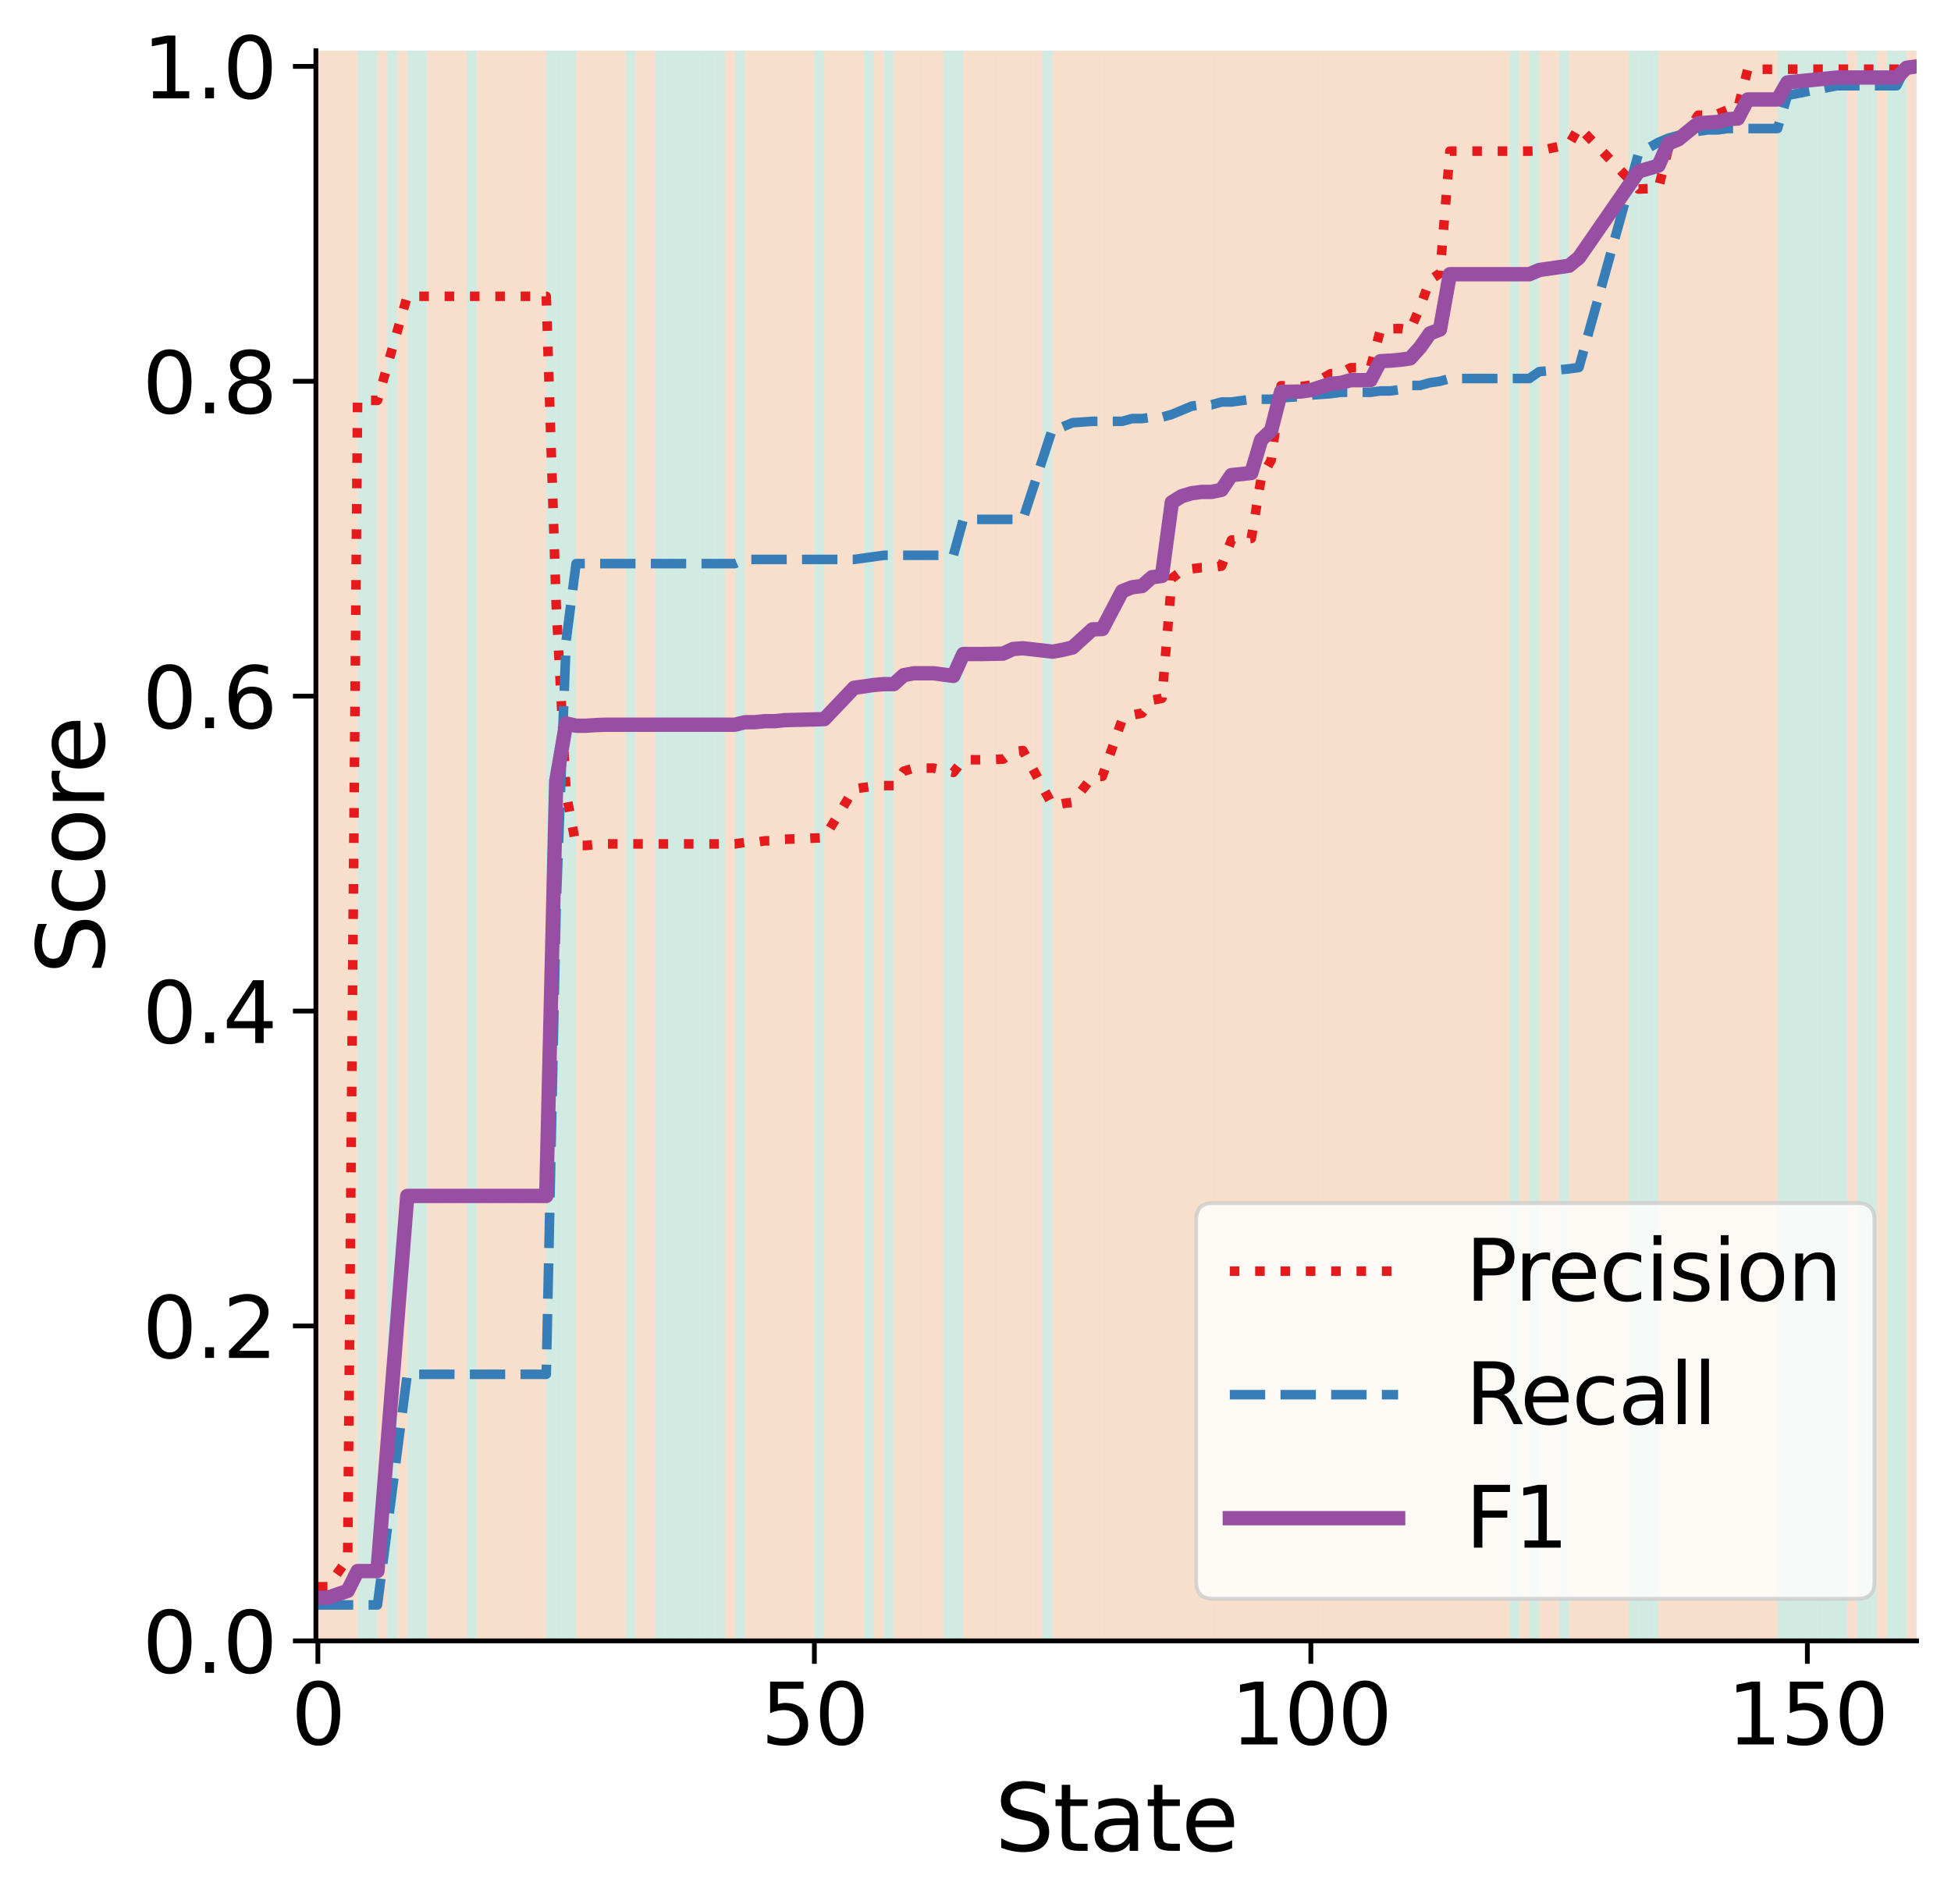 <?xml version="1.0" encoding="utf-8" standalone="no"?>
<!DOCTYPE svg PUBLIC "-//W3C//DTD SVG 1.1//EN"
  "http://www.w3.org/Graphics/SVG/1.1/DTD/svg11.dtd">
<svg xmlns:xlink="http://www.w3.org/1999/xlink" width="408.072pt" height="398.349pt" viewBox="0 0 408.072 398.349" xmlns="http://www.w3.org/2000/svg" version="1.1">
 <defs>
  <style type="text/css">*{stroke-linejoin: round; stroke-linecap: butt}</style>
 </defs>
 <g id="figure_1">
  <g id="patch_1">
   <path d="M 0 398.349 
L 408.072 398.349 
L 408.072 0 
L 0 0 
z
" style="fill: #ffffff"/>
  </g>
  <g id="axes_1">
   <g id="patch_2">
    <path d="M 66.072 343.233 
L 400.872 343.233 
L 400.872 10.593 
L 66.072 10.593 
z
" style="fill: #ffffff"/>
   </g>
   <g id="PolyCollection_1"/>
   <g id="PolyCollection_2"/>
   <g id="PolyCollection_3"/>
   <g id="PolyCollection_4">
    <defs>
     <path id="mbe87534873" d="M 66.487 -387.755 
L 66.487 -55.115 
L 68.564 -55.115 
L 68.564 -387.755 
L 68.564 -387.755 
L 66.487 -387.755 
z
"/>
    </defs>
    <g clip-path="url(#pb4092cd714)">
     <use xlink:href="#mbe87534873" x="0" y="398.349" style="fill: #d95f02; fill-opacity: 0.2"/>
    </g>
   </g>
   <g id="PolyCollection_5">
    <defs>
     <path id="m40c065c1f1" d="M 68.564 -387.755 
L 68.564 -55.115 
L 70.641 -55.115 
L 70.641 -387.755 
L 70.641 -387.755 
L 68.564 -387.755 
z
"/>
    </defs>
    <g clip-path="url(#pb4092cd714)">
     <use xlink:href="#m40c065c1f1" x="0" y="398.349" style="fill: #d95f02; fill-opacity: 0.2"/>
    </g>
   </g>
   <g id="PolyCollection_6">
    <defs>
     <path id="m5b214f66df" d="M 70.641 -387.755 
L 70.641 -55.115 
L 72.718 -55.115 
L 72.718 -387.755 
L 72.718 -387.755 
L 70.641 -387.755 
z
"/>
    </defs>
    <g clip-path="url(#pb4092cd714)">
     <use xlink:href="#m5b214f66df" x="0" y="398.349" style="fill: #d95f02; fill-opacity: 0.2"/>
    </g>
   </g>
   <g id="PolyCollection_7">
    <defs>
     <path id="m998e805614" d="M 72.718 -387.755 
L 72.718 -55.115 
L 74.795 -55.115 
L 74.795 -387.755 
L 74.795 -387.755 
L 72.718 -387.755 
z
"/>
    </defs>
    <g clip-path="url(#pb4092cd714)">
     <use xlink:href="#m998e805614" x="0" y="398.349" style="fill: #d95f02; fill-opacity: 0.2"/>
    </g>
   </g>
   <g id="PolyCollection_8">
    <defs>
     <path id="me9c16f1527" d="M 74.795 -387.755 
L 74.795 -55.115 
L 76.871 -55.115 
L 76.871 -387.755 
L 76.871 -387.755 
L 74.795 -387.755 
z
"/>
    </defs>
    <g clip-path="url(#pb4092cd714)">
     <use xlink:href="#me9c16f1527" x="0" y="398.349" style="fill: #1b9e77; fill-opacity: 0.2"/>
    </g>
   </g>
   <g id="PolyCollection_9">
    <defs>
     <path id="m7eab6294e8" d="M 76.871 -387.755 
L 76.871 -55.115 
L 78.948 -55.115 
L 78.948 -387.755 
L 78.948 -387.755 
L 76.871 -387.755 
z
"/>
    </defs>
    <g clip-path="url(#pb4092cd714)">
     <use xlink:href="#m7eab6294e8" x="0" y="398.349" style="fill: #1b9e77; fill-opacity: 0.2"/>
    </g>
   </g>
   <g id="PolyCollection_10">
    <defs>
     <path id="m676b50cc30" d="M 78.948 -387.755 
L 78.948 -55.115 
L 81.025 -55.115 
L 81.025 -387.755 
L 81.025 -387.755 
L 78.948 -387.755 
z
"/>
    </defs>
    <g clip-path="url(#pb4092cd714)">
     <use xlink:href="#m676b50cc30" x="0" y="398.349" style="fill: #d95f02; fill-opacity: 0.2"/>
    </g>
   </g>
   <g id="PolyCollection_11">
    <defs>
     <path id="mde7a5be16b" d="M 81.025 -387.755 
L 81.025 -55.115 
L 83.102 -55.115 
L 83.102 -387.755 
L 83.102 -387.755 
L 81.025 -387.755 
z
"/>
    </defs>
    <g clip-path="url(#pb4092cd714)">
     <use xlink:href="#mde7a5be16b" x="0" y="398.349" style="fill: #1b9e77; fill-opacity: 0.2"/>
    </g>
   </g>
   <g id="PolyCollection_12">
    <defs>
     <path id="m252dc0e333" d="M 83.102 -387.755 
L 83.102 -55.115 
L 85.179 -55.115 
L 85.179 -387.755 
L 85.179 -387.755 
L 83.102 -387.755 
z
"/>
    </defs>
    <g clip-path="url(#pb4092cd714)">
     <use xlink:href="#m252dc0e333" x="0" y="398.349" style="fill: #d95f02; fill-opacity: 0.2"/>
    </g>
   </g>
   <g id="PolyCollection_13">
    <defs>
     <path id="mf974377d53" d="M 85.179 -387.755 
L 85.179 -55.115 
L 87.256 -55.115 
L 87.256 -387.755 
L 87.256 -387.755 
L 85.179 -387.755 
z
"/>
    </defs>
    <g clip-path="url(#pb4092cd714)">
     <use xlink:href="#mf974377d53" x="0" y="398.349" style="fill: #1b9e77; fill-opacity: 0.2"/>
    </g>
   </g>
   <g id="PolyCollection_14">
    <defs>
     <path id="m608f23aac3" d="M 87.256 -387.755 
L 87.256 -55.115 
L 89.333 -55.115 
L 89.333 -387.755 
L 89.333 -387.755 
L 87.256 -387.755 
z
"/>
    </defs>
    <g clip-path="url(#pb4092cd714)">
     <use xlink:href="#m608f23aac3" x="0" y="398.349" style="fill: #1b9e77; fill-opacity: 0.2"/>
    </g>
   </g>
   <g id="PolyCollection_15">
    <defs>
     <path id="med6ccfad92" d="M 89.333 -387.755 
L 89.333 -55.115 
L 91.41 -55.115 
L 91.41 -387.755 
L 91.41 -387.755 
L 89.333 -387.755 
z
"/>
    </defs>
    <g clip-path="url(#pb4092cd714)">
     <use xlink:href="#med6ccfad92" x="0" y="398.349" style="fill: #d95f02; fill-opacity: 0.2"/>
    </g>
   </g>
   <g id="PolyCollection_16">
    <defs>
     <path id="m1d73f305fb" d="M 91.41 -387.755 
L 91.41 -55.115 
L 93.487 -55.115 
L 93.487 -387.755 
L 93.487 -387.755 
L 91.41 -387.755 
z
"/>
    </defs>
    <g clip-path="url(#pb4092cd714)">
     <use xlink:href="#m1d73f305fb" x="0" y="398.349" style="fill: #d95f02; fill-opacity: 0.2"/>
    </g>
   </g>
   <g id="PolyCollection_17">
    <defs>
     <path id="m95d08e533b" d="M 93.487 -387.755 
L 93.487 -55.115 
L 95.564 -55.115 
L 95.564 -387.755 
L 95.564 -387.755 
L 93.487 -387.755 
z
"/>
    </defs>
    <g clip-path="url(#pb4092cd714)">
     <use xlink:href="#m95d08e533b" x="0" y="398.349" style="fill: #d95f02; fill-opacity: 0.2"/>
    </g>
   </g>
   <g id="PolyCollection_18">
    <defs>
     <path id="m232a9ba433" d="M 95.564 -387.755 
L 95.564 -55.115 
L 97.641 -55.115 
L 97.641 -387.755 
L 97.641 -387.755 
L 95.564 -387.755 
z
"/>
    </defs>
    <g clip-path="url(#pb4092cd714)">
     <use xlink:href="#m232a9ba433" x="0" y="398.349" style="fill: #d95f02; fill-opacity: 0.2"/>
    </g>
   </g>
   <g id="PolyCollection_19">
    <defs>
     <path id="m23336c2c64" d="M 97.641 -387.755 
L 97.641 -55.115 
L 99.718 -55.115 
L 99.718 -387.755 
L 99.718 -387.755 
L 97.641 -387.755 
z
"/>
    </defs>
    <g clip-path="url(#pb4092cd714)">
     <use xlink:href="#m23336c2c64" x="0" y="398.349" style="fill: #1b9e77; fill-opacity: 0.2"/>
    </g>
   </g>
   <g id="PolyCollection_20">
    <defs>
     <path id="m9ce4a9628f" d="M 99.718 -387.755 
L 99.718 -55.115 
L 101.795 -55.115 
L 101.795 -387.755 
L 101.795 -387.755 
L 99.718 -387.755 
z
"/>
    </defs>
    <g clip-path="url(#pb4092cd714)">
     <use xlink:href="#m9ce4a9628f" x="0" y="398.349" style="fill: #d95f02; fill-opacity: 0.2"/>
    </g>
   </g>
   <g id="PolyCollection_21">
    <defs>
     <path id="macb61be4c0" d="M 101.795 -387.755 
L 101.795 -55.115 
L 103.871 -55.115 
L 103.871 -387.755 
L 103.871 -387.755 
L 101.795 -387.755 
z
"/>
    </defs>
    <g clip-path="url(#pb4092cd714)">
     <use xlink:href="#macb61be4c0" x="0" y="398.349" style="fill: #d95f02; fill-opacity: 0.2"/>
    </g>
   </g>
   <g id="PolyCollection_22">
    <defs>
     <path id="m69116355ca" d="M 103.871 -387.755 
L 103.871 -55.115 
L 105.948 -55.115 
L 105.948 -387.755 
L 105.948 -387.755 
L 103.871 -387.755 
z
"/>
    </defs>
    <g clip-path="url(#pb4092cd714)">
     <use xlink:href="#m69116355ca" x="0" y="398.349" style="fill: #d95f02; fill-opacity: 0.2"/>
    </g>
   </g>
   <g id="PolyCollection_23">
    <defs>
     <path id="m0c8bca803c" d="M 105.948 -387.755 
L 105.948 -55.115 
L 108.025 -55.115 
L 108.025 -387.755 
L 108.025 -387.755 
L 105.948 -387.755 
z
"/>
    </defs>
    <g clip-path="url(#pb4092cd714)">
     <use xlink:href="#m0c8bca803c" x="0" y="398.349" style="fill: #d95f02; fill-opacity: 0.2"/>
    </g>
   </g>
   <g id="PolyCollection_24">
    <defs>
     <path id="m1e28361a69" d="M 108.025 -387.755 
L 108.025 -55.115 
L 110.102 -55.115 
L 110.102 -387.755 
L 110.102 -387.755 
L 108.025 -387.755 
z
"/>
    </defs>
    <g clip-path="url(#pb4092cd714)">
     <use xlink:href="#m1e28361a69" x="0" y="398.349" style="fill: #d95f02; fill-opacity: 0.2"/>
    </g>
   </g>
   <g id="PolyCollection_25">
    <defs>
     <path id="m9dc8aff641" d="M 110.102 -387.755 
L 110.102 -55.115 
L 112.179 -55.115 
L 112.179 -387.755 
L 112.179 -387.755 
L 110.102 -387.755 
z
"/>
    </defs>
    <g clip-path="url(#pb4092cd714)">
     <use xlink:href="#m9dc8aff641" x="0" y="398.349" style="fill: #d95f02; fill-opacity: 0.2"/>
    </g>
   </g>
   <g id="PolyCollection_26">
    <defs>
     <path id="m3592667764" d="M 112.179 -387.755 
L 112.179 -55.115 
L 114.256 -55.115 
L 114.256 -387.755 
L 114.256 -387.755 
L 112.179 -387.755 
z
"/>
    </defs>
    <g clip-path="url(#pb4092cd714)">
     <use xlink:href="#m3592667764" x="0" y="398.349" style="fill: #d95f02; fill-opacity: 0.2"/>
    </g>
   </g>
   <g id="PolyCollection_27">
    <defs>
     <path id="m878abe3182" d="M 114.256 -387.755 
L 114.256 -55.115 
L 116.333 -55.115 
L 116.333 -387.755 
L 116.333 -387.755 
L 114.256 -387.755 
z
"/>
    </defs>
    <g clip-path="url(#pb4092cd714)">
     <use xlink:href="#m878abe3182" x="0" y="398.349" style="fill: #1b9e77; fill-opacity: 0.2"/>
    </g>
   </g>
   <g id="PolyCollection_28">
    <defs>
     <path id="m3d3783b730" d="M 116.333 -387.755 
L 116.333 -55.115 
L 118.41 -55.115 
L 118.41 -387.755 
L 118.41 -387.755 
L 116.333 -387.755 
z
"/>
    </defs>
    <g clip-path="url(#pb4092cd714)">
     <use xlink:href="#m3d3783b730" x="0" y="398.349" style="fill: #1b9e77; fill-opacity: 0.2"/>
    </g>
   </g>
   <g id="PolyCollection_29">
    <defs>
     <path id="mfb7552d887" d="M 118.41 -387.755 
L 118.41 -55.115 
L 120.487 -55.115 
L 120.487 -387.755 
L 120.487 -387.755 
L 118.41 -387.755 
z
"/>
    </defs>
    <g clip-path="url(#pb4092cd714)">
     <use xlink:href="#mfb7552d887" x="0" y="398.349" style="fill: #1b9e77; fill-opacity: 0.2"/>
    </g>
   </g>
   <g id="PolyCollection_30">
    <defs>
     <path id="m770d2b6a23" d="M 120.487 -387.755 
L 120.487 -55.115 
L 122.564 -55.115 
L 122.564 -387.755 
L 122.564 -387.755 
L 120.487 -387.755 
z
"/>
    </defs>
    <g clip-path="url(#pb4092cd714)">
     <use xlink:href="#m770d2b6a23" x="0" y="398.349" style="fill: #d95f02; fill-opacity: 0.2"/>
    </g>
   </g>
   <g id="PolyCollection_31">
    <defs>
     <path id="mf604d18e98" d="M 122.564 -387.755 
L 122.564 -55.115 
L 124.641 -55.115 
L 124.641 -387.755 
L 124.641 -387.755 
L 122.564 -387.755 
z
"/>
    </defs>
    <g clip-path="url(#pb4092cd714)">
     <use xlink:href="#mf604d18e98" x="0" y="398.349" style="fill: #d95f02; fill-opacity: 0.2"/>
    </g>
   </g>
   <g id="PolyCollection_32">
    <defs>
     <path id="ma3000ee958" d="M 124.641 -387.755 
L 124.641 -55.115 
L 126.718 -55.115 
L 126.718 -387.755 
L 126.718 -387.755 
L 124.641 -387.755 
z
"/>
    </defs>
    <g clip-path="url(#pb4092cd714)">
     <use xlink:href="#ma3000ee958" x="0" y="398.349" style="fill: #d95f02; fill-opacity: 0.2"/>
    </g>
   </g>
   <g id="PolyCollection_33">
    <defs>
     <path id="m5ad8e9057d" d="M 126.718 -387.755 
L 126.718 -55.115 
L 128.795 -55.115 
L 128.795 -387.755 
L 128.795 -387.755 
L 126.718 -387.755 
z
"/>
    </defs>
    <g clip-path="url(#pb4092cd714)">
     <use xlink:href="#m5ad8e9057d" x="0" y="398.349" style="fill: #d95f02; fill-opacity: 0.2"/>
    </g>
   </g>
   <g id="PolyCollection_34">
    <defs>
     <path id="mbbf327f8e4" d="M 128.795 -387.755 
L 128.795 -55.115 
L 130.871 -55.115 
L 130.871 -387.755 
L 130.871 -387.755 
L 128.795 -387.755 
z
"/>
    </defs>
    <g clip-path="url(#pb4092cd714)">
     <use xlink:href="#mbbf327f8e4" x="0" y="398.349" style="fill: #d95f02; fill-opacity: 0.2"/>
    </g>
   </g>
   <g id="PolyCollection_35">
    <defs>
     <path id="m2d18400cee" d="M 130.871 -387.755 
L 130.871 -55.115 
L 132.948 -55.115 
L 132.948 -387.755 
L 132.948 -387.755 
L 130.871 -387.755 
z
"/>
    </defs>
    <g clip-path="url(#pb4092cd714)">
     <use xlink:href="#m2d18400cee" x="0" y="398.349" style="fill: #1b9e77; fill-opacity: 0.2"/>
    </g>
   </g>
   <g id="PolyCollection_36">
    <defs>
     <path id="m2f9cd89483" d="M 132.948 -387.755 
L 132.948 -55.115 
L 135.025 -55.115 
L 135.025 -387.755 
L 135.025 -387.755 
L 132.948 -387.755 
z
"/>
    </defs>
    <g clip-path="url(#pb4092cd714)">
     <use xlink:href="#m2f9cd89483" x="0" y="398.349" style="fill: #d95f02; fill-opacity: 0.2"/>
    </g>
   </g>
   <g id="PolyCollection_37">
    <defs>
     <path id="m7ca8872405" d="M 135.025 -387.755 
L 135.025 -55.115 
L 137.102 -55.115 
L 137.102 -387.755 
L 137.102 -387.755 
L 135.025 -387.755 
z
"/>
    </defs>
    <g clip-path="url(#pb4092cd714)">
     <use xlink:href="#m7ca8872405" x="0" y="398.349" style="fill: #d95f02; fill-opacity: 0.2"/>
    </g>
   </g>
   <g id="PolyCollection_38">
    <defs>
     <path id="mcff9764e0d" d="M 137.102 -387.755 
L 137.102 -55.115 
L 139.179 -55.115 
L 139.179 -387.755 
L 139.179 -387.755 
L 137.102 -387.755 
z
"/>
    </defs>
    <g clip-path="url(#pb4092cd714)">
     <use xlink:href="#mcff9764e0d" x="0" y="398.349" style="fill: #1b9e77; fill-opacity: 0.2"/>
    </g>
   </g>
   <g id="PolyCollection_39">
    <defs>
     <path id="m1c8bc38190" d="M 139.179 -387.755 
L 139.179 -55.115 
L 141.256 -55.115 
L 141.256 -387.755 
L 141.256 -387.755 
L 139.179 -387.755 
z
"/>
    </defs>
    <g clip-path="url(#pb4092cd714)">
     <use xlink:href="#m1c8bc38190" x="0" y="398.349" style="fill: #1b9e77; fill-opacity: 0.2"/>
    </g>
   </g>
   <g id="PolyCollection_40">
    <defs>
     <path id="m6f3e221fa1" d="M 141.256 -387.755 
L 141.256 -55.115 
L 143.333 -55.115 
L 143.333 -387.755 
L 143.333 -387.755 
L 141.256 -387.755 
z
"/>
    </defs>
    <g clip-path="url(#pb4092cd714)">
     <use xlink:href="#m6f3e221fa1" x="0" y="398.349" style="fill: #1b9e77; fill-opacity: 0.2"/>
    </g>
   </g>
   <g id="PolyCollection_41">
    <defs>
     <path id="m25ea382071" d="M 143.333 -387.755 
L 143.333 -55.115 
L 145.41 -55.115 
L 145.41 -387.755 
L 145.41 -387.755 
L 143.333 -387.755 
z
"/>
    </defs>
    <g clip-path="url(#pb4092cd714)">
     <use xlink:href="#m25ea382071" x="0" y="398.349" style="fill: #1b9e77; fill-opacity: 0.2"/>
    </g>
   </g>
   <g id="PolyCollection_42">
    <defs>
     <path id="m850684bdea" d="M 145.41 -387.755 
L 145.41 -55.115 
L 147.487 -55.115 
L 147.487 -387.755 
L 147.487 -387.755 
L 145.41 -387.755 
z
"/>
    </defs>
    <g clip-path="url(#pb4092cd714)">
     <use xlink:href="#m850684bdea" x="0" y="398.349" style="fill: #1b9e77; fill-opacity: 0.2"/>
    </g>
   </g>
   <g id="PolyCollection_43">
    <defs>
     <path id="m275ec906b5" d="M 147.487 -387.755 
L 147.487 -55.115 
L 149.564 -55.115 
L 149.564 -387.755 
L 149.564 -387.755 
L 147.487 -387.755 
z
"/>
    </defs>
    <g clip-path="url(#pb4092cd714)">
     <use xlink:href="#m275ec906b5" x="0" y="398.349" style="fill: #1b9e77; fill-opacity: 0.2"/>
    </g>
   </g>
   <g id="PolyCollection_44">
    <defs>
     <path id="m320c78f11c" d="M 149.564 -387.755 
L 149.564 -55.115 
L 151.641 -55.115 
L 151.641 -387.755 
L 151.641 -387.755 
L 149.564 -387.755 
z
"/>
    </defs>
    <g clip-path="url(#pb4092cd714)">
     <use xlink:href="#m320c78f11c" x="0" y="398.349" style="fill: #1b9e77; fill-opacity: 0.2"/>
    </g>
   </g>
   <g id="PolyCollection_45">
    <defs>
     <path id="m517cc88892" d="M 151.641 -387.755 
L 151.641 -55.115 
L 153.718 -55.115 
L 153.718 -387.755 
L 153.718 -387.755 
L 151.641 -387.755 
z
"/>
    </defs>
    <g clip-path="url(#pb4092cd714)">
     <use xlink:href="#m517cc88892" x="0" y="398.349" style="fill: #d95f02; fill-opacity: 0.2"/>
    </g>
   </g>
   <g id="PolyCollection_46">
    <defs>
     <path id="mf9540450dc" d="M 153.718 -387.755 
L 153.718 -55.115 
L 155.795 -55.115 
L 155.795 -387.755 
L 155.795 -387.755 
L 153.718 -387.755 
z
"/>
    </defs>
    <g clip-path="url(#pb4092cd714)">
     <use xlink:href="#mf9540450dc" x="0" y="398.349" style="fill: #1b9e77; fill-opacity: 0.2"/>
    </g>
   </g>
   <g id="PolyCollection_47">
    <defs>
     <path id="medbe72cc05" d="M 155.795 -387.755 
L 155.795 -55.115 
L 157.871 -55.115 
L 157.871 -387.755 
L 157.871 -387.755 
L 155.795 -387.755 
z
"/>
    </defs>
    <g clip-path="url(#pb4092cd714)">
     <use xlink:href="#medbe72cc05" x="0" y="398.349" style="fill: #d95f02; fill-opacity: 0.2"/>
    </g>
   </g>
   <g id="PolyCollection_48">
    <defs>
     <path id="mb93507fa61" d="M 157.871 -387.755 
L 157.871 -55.115 
L 159.948 -55.115 
L 159.948 -387.755 
L 159.948 -387.755 
L 157.871 -387.755 
z
"/>
    </defs>
    <g clip-path="url(#pb4092cd714)">
     <use xlink:href="#mb93507fa61" x="0" y="398.349" style="fill: #d95f02; fill-opacity: 0.2"/>
    </g>
   </g>
   <g id="PolyCollection_49">
    <defs>
     <path id="m2bca454287" d="M 159.948 -387.755 
L 159.948 -55.115 
L 162.025 -55.115 
L 162.025 -387.755 
L 162.025 -387.755 
L 159.948 -387.755 
z
"/>
    </defs>
    <g clip-path="url(#pb4092cd714)">
     <use xlink:href="#m2bca454287" x="0" y="398.349" style="fill: #d95f02; fill-opacity: 0.2"/>
    </g>
   </g>
   <g id="PolyCollection_50">
    <defs>
     <path id="m9c55a20aa9" d="M 162.025 -387.755 
L 162.025 -55.115 
L 164.102 -55.115 
L 164.102 -387.755 
L 164.102 -387.755 
L 162.025 -387.755 
z
"/>
    </defs>
    <g clip-path="url(#pb4092cd714)">
     <use xlink:href="#m9c55a20aa9" x="0" y="398.349" style="fill: #d95f02; fill-opacity: 0.2"/>
    </g>
   </g>
   <g id="PolyCollection_51">
    <defs>
     <path id="mc97057c9f3" d="M 164.102 -387.755 
L 164.102 -55.115 
L 166.179 -55.115 
L 166.179 -387.755 
L 166.179 -387.755 
L 164.102 -387.755 
z
"/>
    </defs>
    <g clip-path="url(#pb4092cd714)">
     <use xlink:href="#mc97057c9f3" x="0" y="398.349" style="fill: #d95f02; fill-opacity: 0.2"/>
    </g>
   </g>
   <g id="PolyCollection_52">
    <defs>
     <path id="m84277f9d8d" d="M 166.179 -387.755 
L 166.179 -55.115 
L 168.256 -55.115 
L 168.256 -387.755 
L 168.256 -387.755 
L 166.179 -387.755 
z
"/>
    </defs>
    <g clip-path="url(#pb4092cd714)">
     <use xlink:href="#m84277f9d8d" x="0" y="398.349" style="fill: #d95f02; fill-opacity: 0.2"/>
    </g>
   </g>
   <g id="PolyCollection_53">
    <defs>
     <path id="mbda2e786f1" d="M 168.256 -387.755 
L 168.256 -55.115 
L 170.333 -55.115 
L 170.333 -387.755 
L 170.333 -387.755 
L 168.256 -387.755 
z
"/>
    </defs>
    <g clip-path="url(#pb4092cd714)">
     <use xlink:href="#mbda2e786f1" x="0" y="398.349" style="fill: #d95f02; fill-opacity: 0.2"/>
    </g>
   </g>
   <g id="PolyCollection_54">
    <defs>
     <path id="m4efda9a55c" d="M 170.333 -387.755 
L 170.333 -55.115 
L 172.41 -55.115 
L 172.41 -387.755 
L 172.41 -387.755 
L 170.333 -387.755 
z
"/>
    </defs>
    <g clip-path="url(#pb4092cd714)">
     <use xlink:href="#m4efda9a55c" x="0" y="398.349" style="fill: #1b9e77; fill-opacity: 0.2"/>
    </g>
   </g>
   <g id="PolyCollection_55">
    <defs>
     <path id="m88434a216f" d="M 172.41 -387.755 
L 172.41 -55.115 
L 174.487 -55.115 
L 174.487 -387.755 
L 174.487 -387.755 
L 172.41 -387.755 
z
"/>
    </defs>
    <g clip-path="url(#pb4092cd714)">
     <use xlink:href="#m88434a216f" x="0" y="398.349" style="fill: #d95f02; fill-opacity: 0.2"/>
    </g>
   </g>
   <g id="PolyCollection_56">
    <defs>
     <path id="mc0f0a7d750" d="M 174.487 -387.755 
L 174.487 -55.115 
L 176.564 -55.115 
L 176.564 -387.755 
L 176.564 -387.755 
L 174.487 -387.755 
z
"/>
    </defs>
    <g clip-path="url(#pb4092cd714)">
     <use xlink:href="#mc0f0a7d750" x="0" y="398.349" style="fill: #d95f02; fill-opacity: 0.2"/>
    </g>
   </g>
   <g id="PolyCollection_57">
    <defs>
     <path id="m75b97706da" d="M 176.564 -387.755 
L 176.564 -55.115 
L 178.641 -55.115 
L 178.641 -387.755 
L 178.641 -387.755 
L 176.564 -387.755 
z
"/>
    </defs>
    <g clip-path="url(#pb4092cd714)">
     <use xlink:href="#m75b97706da" x="0" y="398.349" style="fill: #d95f02; fill-opacity: 0.2"/>
    </g>
   </g>
   <g id="PolyCollection_58">
    <defs>
     <path id="md1e57b6f77" d="M 178.641 -387.755 
L 178.641 -55.115 
L 180.718 -55.115 
L 180.718 -387.755 
L 180.718 -387.755 
L 178.641 -387.755 
z
"/>
    </defs>
    <g clip-path="url(#pb4092cd714)">
     <use xlink:href="#md1e57b6f77" x="0" y="398.349" style="fill: #d95f02; fill-opacity: 0.2"/>
    </g>
   </g>
   <g id="PolyCollection_59">
    <defs>
     <path id="mf5bbbeaa9a" d="M 180.718 -387.755 
L 180.718 -55.115 
L 182.795 -55.115 
L 182.795 -387.755 
L 182.795 -387.755 
L 180.718 -387.755 
z
"/>
    </defs>
    <g clip-path="url(#pb4092cd714)">
     <use xlink:href="#mf5bbbeaa9a" x="0" y="398.349" style="fill: #1b9e77; fill-opacity: 0.2"/>
    </g>
   </g>
   <g id="PolyCollection_60">
    <defs>
     <path id="mb89a74aea0" d="M 182.795 -387.755 
L 182.795 -55.115 
L 184.871 -55.115 
L 184.871 -387.755 
L 184.871 -387.755 
L 182.795 -387.755 
z
"/>
    </defs>
    <g clip-path="url(#pb4092cd714)">
     <use xlink:href="#mb89a74aea0" x="0" y="398.349" style="fill: #d95f02; fill-opacity: 0.2"/>
    </g>
   </g>
   <g id="PolyCollection_61">
    <defs>
     <path id="m4abe4cf556" d="M 184.871 -387.755 
L 184.871 -55.115 
L 186.948 -55.115 
L 186.948 -387.755 
L 186.948 -387.755 
L 184.871 -387.755 
z
"/>
    </defs>
    <g clip-path="url(#pb4092cd714)">
     <use xlink:href="#m4abe4cf556" x="0" y="398.349" style="fill: #1b9e77; fill-opacity: 0.2"/>
    </g>
   </g>
   <g id="PolyCollection_62">
    <defs>
     <path id="m47156ec97d" d="M 186.948 -387.755 
L 186.948 -55.115 
L 189.025 -55.115 
L 189.025 -387.755 
L 189.025 -387.755 
L 186.948 -387.755 
z
"/>
    </defs>
    <g clip-path="url(#pb4092cd714)">
     <use xlink:href="#m47156ec97d" x="0" y="398.349" style="fill: #d95f02; fill-opacity: 0.2"/>
    </g>
   </g>
   <g id="PolyCollection_63">
    <defs>
     <path id="m54479ac93e" d="M 189.025 -387.755 
L 189.025 -55.115 
L 191.102 -55.115 
L 191.102 -387.755 
L 191.102 -387.755 
L 189.025 -387.755 
z
"/>
    </defs>
    <g clip-path="url(#pb4092cd714)">
     <use xlink:href="#m54479ac93e" x="0" y="398.349" style="fill: #d95f02; fill-opacity: 0.2"/>
    </g>
   </g>
   <g id="PolyCollection_64">
    <defs>
     <path id="ma3a6b1007e" d="M 191.102 -387.755 
L 191.102 -55.115 
L 193.179 -55.115 
L 193.179 -387.755 
L 193.179 -387.755 
L 191.102 -387.755 
z
"/>
    </defs>
    <g clip-path="url(#pb4092cd714)">
     <use xlink:href="#ma3a6b1007e" x="0" y="398.349" style="fill: #d95f02; fill-opacity: 0.2"/>
    </g>
   </g>
   <g id="PolyCollection_65">
    <defs>
     <path id="m646d325b29" d="M 193.179 -387.755 
L 193.179 -55.115 
L 195.256 -55.115 
L 195.256 -387.755 
L 195.256 -387.755 
L 193.179 -387.755 
z
"/>
    </defs>
    <g clip-path="url(#pb4092cd714)">
     <use xlink:href="#m646d325b29" x="0" y="398.349" style="fill: #d95f02; fill-opacity: 0.2"/>
    </g>
   </g>
   <g id="PolyCollection_66">
    <defs>
     <path id="m64ddcf140f" d="M 195.256 -387.755 
L 195.256 -55.115 
L 197.333 -55.115 
L 197.333 -387.755 
L 197.333 -387.755 
L 195.256 -387.755 
z
"/>
    </defs>
    <g clip-path="url(#pb4092cd714)">
     <use xlink:href="#m64ddcf140f" x="0" y="398.349" style="fill: #d95f02; fill-opacity: 0.2"/>
    </g>
   </g>
   <g id="PolyCollection_67">
    <defs>
     <path id="m2aaee4fcd7" d="M 197.333 -387.755 
L 197.333 -55.115 
L 199.41 -55.115 
L 199.41 -387.755 
L 199.41 -387.755 
L 197.333 -387.755 
z
"/>
    </defs>
    <g clip-path="url(#pb4092cd714)">
     <use xlink:href="#m2aaee4fcd7" x="0" y="398.349" style="fill: #1b9e77; fill-opacity: 0.2"/>
    </g>
   </g>
   <g id="PolyCollection_68">
    <defs>
     <path id="me629fbb5b0" d="M 199.41 -387.755 
L 199.41 -55.115 
L 201.487 -55.115 
L 201.487 -387.755 
L 201.487 -387.755 
L 199.41 -387.755 
z
"/>
    </defs>
    <g clip-path="url(#pb4092cd714)">
     <use xlink:href="#me629fbb5b0" x="0" y="398.349" style="fill: #1b9e77; fill-opacity: 0.2"/>
    </g>
   </g>
   <g id="PolyCollection_69">
    <defs>
     <path id="m797ff312a6" d="M 201.487 -387.755 
L 201.487 -55.115 
L 203.564 -55.115 
L 203.564 -387.755 
L 203.564 -387.755 
L 201.487 -387.755 
z
"/>
    </defs>
    <g clip-path="url(#pb4092cd714)">
     <use xlink:href="#m797ff312a6" x="0" y="398.349" style="fill: #d95f02; fill-opacity: 0.2"/>
    </g>
   </g>
   <g id="PolyCollection_70">
    <defs>
     <path id="m212b3d7b0c" d="M 203.564 -387.755 
L 203.564 -55.115 
L 205.641 -55.115 
L 205.641 -387.755 
L 205.641 -387.755 
L 203.564 -387.755 
z
"/>
    </defs>
    <g clip-path="url(#pb4092cd714)">
     <use xlink:href="#m212b3d7b0c" x="0" y="398.349" style="fill: #d95f02; fill-opacity: 0.2"/>
    </g>
   </g>
   <g id="PolyCollection_71">
    <defs>
     <path id="m51cfe0c9ba" d="M 205.641 -387.755 
L 205.641 -55.115 
L 207.718 -55.115 
L 207.718 -387.755 
L 207.718 -387.755 
L 205.641 -387.755 
z
"/>
    </defs>
    <g clip-path="url(#pb4092cd714)">
     <use xlink:href="#m51cfe0c9ba" x="0" y="398.349" style="fill: #d95f02; fill-opacity: 0.2"/>
    </g>
   </g>
   <g id="PolyCollection_72">
    <defs>
     <path id="ma08987bc98" d="M 207.718 -387.755 
L 207.718 -55.115 
L 209.795 -55.115 
L 209.795 -387.755 
L 209.795 -387.755 
L 207.718 -387.755 
z
"/>
    </defs>
    <g clip-path="url(#pb4092cd714)">
     <use xlink:href="#ma08987bc98" x="0" y="398.349" style="fill: #d95f02; fill-opacity: 0.2"/>
    </g>
   </g>
   <g id="PolyCollection_73">
    <defs>
     <path id="med00b120a2" d="M 209.795 -387.755 
L 209.795 -55.115 
L 211.871 -55.115 
L 211.871 -387.755 
L 211.871 -387.755 
L 209.795 -387.755 
z
"/>
    </defs>
    <g clip-path="url(#pb4092cd714)">
     <use xlink:href="#med00b120a2" x="0" y="398.349" style="fill: #d95f02; fill-opacity: 0.2"/>
    </g>
   </g>
   <g id="PolyCollection_74">
    <defs>
     <path id="m8c3b18d02a" d="M 211.871 -387.755 
L 211.871 -55.115 
L 213.948 -55.115 
L 213.948 -387.755 
L 213.948 -387.755 
L 211.871 -387.755 
z
"/>
    </defs>
    <g clip-path="url(#pb4092cd714)">
     <use xlink:href="#m8c3b18d02a" x="0" y="398.349" style="fill: #d95f02; fill-opacity: 0.2"/>
    </g>
   </g>
   <g id="PolyCollection_75">
    <defs>
     <path id="m16b183bb07" d="M 213.948 -387.755 
L 213.948 -55.115 
L 216.025 -55.115 
L 216.025 -387.755 
L 216.025 -387.755 
L 213.948 -387.755 
z
"/>
    </defs>
    <g clip-path="url(#pb4092cd714)">
     <use xlink:href="#m16b183bb07" x="0" y="398.349" style="fill: #d95f02; fill-opacity: 0.2"/>
    </g>
   </g>
   <g id="PolyCollection_76">
    <defs>
     <path id="m1d45fbc0c1" d="M 216.025 -387.755 
L 216.025 -55.115 
L 218.102 -55.115 
L 218.102 -387.755 
L 218.102 -387.755 
L 216.025 -387.755 
z
"/>
    </defs>
    <g clip-path="url(#pb4092cd714)">
     <use xlink:href="#m1d45fbc0c1" x="0" y="398.349" style="fill: #d95f02; fill-opacity: 0.2"/>
    </g>
   </g>
   <g id="PolyCollection_77">
    <defs>
     <path id="m312ff2a67d" d="M 218.102 -387.755 
L 218.102 -55.115 
L 220.179 -55.115 
L 220.179 -387.755 
L 220.179 -387.755 
L 218.102 -387.755 
z
"/>
    </defs>
    <g clip-path="url(#pb4092cd714)">
     <use xlink:href="#m312ff2a67d" x="0" y="398.349" style="fill: #1b9e77; fill-opacity: 0.2"/>
    </g>
   </g>
   <g id="PolyCollection_78">
    <defs>
     <path id="ma9548bb4fa" d="M 220.179 -387.755 
L 220.179 -55.115 
L 222.256 -55.115 
L 222.256 -387.755 
L 222.256 -387.755 
L 220.179 -387.755 
z
"/>
    </defs>
    <g clip-path="url(#pb4092cd714)">
     <use xlink:href="#ma9548bb4fa" x="0" y="398.349" style="fill: #d95f02; fill-opacity: 0.2"/>
    </g>
   </g>
   <g id="PolyCollection_79">
    <defs>
     <path id="mcd14737ed4" d="M 222.256 -387.755 
L 222.256 -55.115 
L 224.333 -55.115 
L 224.333 -387.755 
L 224.333 -387.755 
L 222.256 -387.755 
z
"/>
    </defs>
    <g clip-path="url(#pb4092cd714)">
     <use xlink:href="#mcd14737ed4" x="0" y="398.349" style="fill: #d95f02; fill-opacity: 0.2"/>
    </g>
   </g>
   <g id="PolyCollection_80">
    <defs>
     <path id="m6759ff89e3" d="M 224.333 -387.755 
L 224.333 -55.115 
L 226.41 -55.115 
L 226.41 -387.755 
L 226.41 -387.755 
L 224.333 -387.755 
z
"/>
    </defs>
    <g clip-path="url(#pb4092cd714)">
     <use xlink:href="#m6759ff89e3" x="0" y="398.349" style="fill: #d95f02; fill-opacity: 0.2"/>
    </g>
   </g>
   <g id="PolyCollection_81">
    <defs>
     <path id="m9668305005" d="M 226.41 -387.755 
L 226.41 -55.115 
L 228.487 -55.115 
L 228.487 -387.755 
L 228.487 -387.755 
L 226.41 -387.755 
z
"/>
    </defs>
    <g clip-path="url(#pb4092cd714)">
     <use xlink:href="#m9668305005" x="0" y="398.349" style="fill: #d95f02; fill-opacity: 0.2"/>
    </g>
   </g>
   <g id="PolyCollection_82">
    <defs>
     <path id="mbbf60193d8" d="M 228.487 -387.755 
L 228.487 -55.115 
L 230.564 -55.115 
L 230.564 -387.755 
L 230.564 -387.755 
L 228.487 -387.755 
z
"/>
    </defs>
    <g clip-path="url(#pb4092cd714)">
     <use xlink:href="#mbbf60193d8" x="0" y="398.349" style="fill: #d95f02; fill-opacity: 0.2"/>
    </g>
   </g>
   <g id="PolyCollection_83">
    <defs>
     <path id="medac2f23d9" d="M 230.564 -387.755 
L 230.564 -55.115 
L 232.641 -55.115 
L 232.641 -387.755 
L 232.641 -387.755 
L 230.564 -387.755 
z
"/>
    </defs>
    <g clip-path="url(#pb4092cd714)">
     <use xlink:href="#medac2f23d9" x="0" y="398.349" style="fill: #d95f02; fill-opacity: 0.2"/>
    </g>
   </g>
   <g id="PolyCollection_84">
    <defs>
     <path id="m161f5e8336" d="M 232.641 -387.755 
L 232.641 -55.115 
L 234.718 -55.115 
L 234.718 -387.755 
L 234.718 -387.755 
L 232.641 -387.755 
z
"/>
    </defs>
    <g clip-path="url(#pb4092cd714)">
     <use xlink:href="#m161f5e8336" x="0" y="398.349" style="fill: #d95f02; fill-opacity: 0.2"/>
    </g>
   </g>
   <g id="PolyCollection_85">
    <defs>
     <path id="m5948cfce9c" d="M 234.718 -387.755 
L 234.718 -55.115 
L 236.795 -55.115 
L 236.795 -387.755 
L 236.795 -387.755 
L 234.718 -387.755 
z
"/>
    </defs>
    <g clip-path="url(#pb4092cd714)">
     <use xlink:href="#m5948cfce9c" x="0" y="398.349" style="fill: #d95f02; fill-opacity: 0.2"/>
    </g>
   </g>
   <g id="PolyCollection_86">
    <defs>
     <path id="ma79012bad7" d="M 236.795 -387.755 
L 236.795 -55.115 
L 238.871 -55.115 
L 238.871 -387.755 
L 238.871 -387.755 
L 236.795 -387.755 
z
"/>
    </defs>
    <g clip-path="url(#pb4092cd714)">
     <use xlink:href="#ma79012bad7" x="0" y="398.349" style="fill: #d95f02; fill-opacity: 0.2"/>
    </g>
   </g>
   <g id="PolyCollection_87">
    <defs>
     <path id="m56df277514" d="M 238.871 -387.755 
L 238.871 -55.115 
L 240.948 -55.115 
L 240.948 -387.755 
L 240.948 -387.755 
L 238.871 -387.755 
z
"/>
    </defs>
    <g clip-path="url(#pb4092cd714)">
     <use xlink:href="#m56df277514" x="0" y="398.349" style="fill: #d95f02; fill-opacity: 0.2"/>
    </g>
   </g>
   <g id="PolyCollection_88">
    <defs>
     <path id="m657b264ebb" d="M 240.948 -387.755 
L 240.948 -55.115 
L 243.025 -55.115 
L 243.025 -387.755 
L 243.025 -387.755 
L 240.948 -387.755 
z
"/>
    </defs>
    <g clip-path="url(#pb4092cd714)">
     <use xlink:href="#m657b264ebb" x="0" y="398.349" style="fill: #d95f02; fill-opacity: 0.2"/>
    </g>
   </g>
   <g id="PolyCollection_89">
    <defs>
     <path id="m460f60fb88" d="M 243.025 -387.755 
L 243.025 -55.115 
L 245.102 -55.115 
L 245.102 -387.755 
L 245.102 -387.755 
L 243.025 -387.755 
z
"/>
    </defs>
    <g clip-path="url(#pb4092cd714)">
     <use xlink:href="#m460f60fb88" x="0" y="398.349" style="fill: #d95f02; fill-opacity: 0.2"/>
    </g>
   </g>
   <g id="PolyCollection_90">
    <defs>
     <path id="m5afff19388" d="M 245.102 -387.755 
L 245.102 -55.115 
L 247.179 -55.115 
L 247.179 -387.755 
L 247.179 -387.755 
L 245.102 -387.755 
z
"/>
    </defs>
    <g clip-path="url(#pb4092cd714)">
     <use xlink:href="#m5afff19388" x="0" y="398.349" style="fill: #d95f02; fill-opacity: 0.2"/>
    </g>
   </g>
   <g id="PolyCollection_91">
    <defs>
     <path id="m0df6c59e72" d="M 247.179 -387.755 
L 247.179 -55.115 
L 249.256 -55.115 
L 249.256 -387.755 
L 249.256 -387.755 
L 247.179 -387.755 
z
"/>
    </defs>
    <g clip-path="url(#pb4092cd714)">
     <use xlink:href="#m0df6c59e72" x="0" y="398.349" style="fill: #d95f02; fill-opacity: 0.2"/>
    </g>
   </g>
   <g id="PolyCollection_92">
    <defs>
     <path id="m29c6fda2c8" d="M 249.256 -387.755 
L 249.256 -55.115 
L 251.333 -55.115 
L 251.333 -387.755 
L 251.333 -387.755 
L 249.256 -387.755 
z
"/>
    </defs>
    <g clip-path="url(#pb4092cd714)">
     <use xlink:href="#m29c6fda2c8" x="0" y="398.349" style="fill: #d95f02; fill-opacity: 0.2"/>
    </g>
   </g>
   <g id="PolyCollection_93">
    <defs>
     <path id="m58b5dae33c" d="M 251.333 -387.755 
L 251.333 -55.115 
L 253.41 -55.115 
L 253.41 -387.755 
L 253.41 -387.755 
L 251.333 -387.755 
z
"/>
    </defs>
    <g clip-path="url(#pb4092cd714)">
     <use xlink:href="#m58b5dae33c" x="0" y="398.349" style="fill: #d95f02; fill-opacity: 0.2"/>
    </g>
   </g>
   <g id="PolyCollection_94">
    <defs>
     <path id="mead249e06b" d="M 253.41 -387.755 
L 253.41 -55.115 
L 255.487 -55.115 
L 255.487 -387.755 
L 255.487 -387.755 
L 253.41 -387.755 
z
"/>
    </defs>
    <g clip-path="url(#pb4092cd714)">
     <use xlink:href="#mead249e06b" x="0" y="398.349" style="fill: #d95f02; fill-opacity: 0.2"/>
    </g>
   </g>
   <g id="PolyCollection_95">
    <defs>
     <path id="m5aad9099aa" d="M 255.487 -387.755 
L 255.487 -55.115 
L 257.564 -55.115 
L 257.564 -387.755 
L 257.564 -387.755 
L 255.487 -387.755 
z
"/>
    </defs>
    <g clip-path="url(#pb4092cd714)">
     <use xlink:href="#m5aad9099aa" x="0" y="398.349" style="fill: #d95f02; fill-opacity: 0.2"/>
    </g>
   </g>
   <g id="PolyCollection_96">
    <defs>
     <path id="m8bf63438d6" d="M 257.564 -387.755 
L 257.564 -55.115 
L 259.641 -55.115 
L 259.641 -387.755 
L 259.641 -387.755 
L 257.564 -387.755 
z
"/>
    </defs>
    <g clip-path="url(#pb4092cd714)">
     <use xlink:href="#m8bf63438d6" x="0" y="398.349" style="fill: #d95f02; fill-opacity: 0.2"/>
    </g>
   </g>
   <g id="PolyCollection_97">
    <defs>
     <path id="mc5b6e88a55" d="M 259.641 -387.755 
L 259.641 -55.115 
L 261.718 -55.115 
L 261.718 -387.755 
L 261.718 -387.755 
L 259.641 -387.755 
z
"/>
    </defs>
    <g clip-path="url(#pb4092cd714)">
     <use xlink:href="#mc5b6e88a55" x="0" y="398.349" style="fill: #d95f02; fill-opacity: 0.2"/>
    </g>
   </g>
   <g id="PolyCollection_98">
    <defs>
     <path id="mab0ea9f7b0" d="M 261.718 -387.755 
L 261.718 -55.115 
L 263.795 -55.115 
L 263.795 -387.755 
L 263.795 -387.755 
L 261.718 -387.755 
z
"/>
    </defs>
    <g clip-path="url(#pb4092cd714)">
     <use xlink:href="#mab0ea9f7b0" x="0" y="398.349" style="fill: #d95f02; fill-opacity: 0.2"/>
    </g>
   </g>
   <g id="PolyCollection_99">
    <defs>
     <path id="maa0113e520" d="M 263.795 -387.755 
L 263.795 -55.115 
L 265.872 -55.115 
L 265.872 -387.755 
L 265.872 -387.755 
L 263.795 -387.755 
z
"/>
    </defs>
    <g clip-path="url(#pb4092cd714)">
     <use xlink:href="#maa0113e520" x="0" y="398.349" style="fill: #d95f02; fill-opacity: 0.2"/>
    </g>
   </g>
   <g id="PolyCollection_100">
    <defs>
     <path id="m426739a888" d="M 265.872 -387.755 
L 265.872 -55.115 
L 267.948 -55.115 
L 267.948 -387.755 
L 267.948 -387.755 
L 265.872 -387.755 
z
"/>
    </defs>
    <g clip-path="url(#pb4092cd714)">
     <use xlink:href="#m426739a888" x="0" y="398.349" style="fill: #d95f02; fill-opacity: 0.2"/>
    </g>
   </g>
   <g id="PolyCollection_101">
    <defs>
     <path id="m5ac6a5c532" d="M 267.948 -387.755 
L 267.948 -55.115 
L 270.025 -55.115 
L 270.025 -387.755 
L 270.025 -387.755 
L 267.948 -387.755 
z
"/>
    </defs>
    <g clip-path="url(#pb4092cd714)">
     <use xlink:href="#m5ac6a5c532" x="0" y="398.349" style="fill: #d95f02; fill-opacity: 0.2"/>
    </g>
   </g>
   <g id="PolyCollection_102">
    <defs>
     <path id="mc1f81de6f5" d="M 270.025 -387.755 
L 270.025 -55.115 
L 272.102 -55.115 
L 272.102 -387.755 
L 272.102 -387.755 
L 270.025 -387.755 
z
"/>
    </defs>
    <g clip-path="url(#pb4092cd714)">
     <use xlink:href="#mc1f81de6f5" x="0" y="398.349" style="fill: #d95f02; fill-opacity: 0.2"/>
    </g>
   </g>
   <g id="PolyCollection_103">
    <defs>
     <path id="mb3532c08fb" d="M 272.102 -387.755 
L 272.102 -55.115 
L 274.179 -55.115 
L 274.179 -387.755 
L 274.179 -387.755 
L 272.102 -387.755 
z
"/>
    </defs>
    <g clip-path="url(#pb4092cd714)">
     <use xlink:href="#mb3532c08fb" x="0" y="398.349" style="fill: #d95f02; fill-opacity: 0.2"/>
    </g>
   </g>
   <g id="PolyCollection_104">
    <defs>
     <path id="me20b4a7819" d="M 274.179 -387.755 
L 274.179 -55.115 
L 276.256 -55.115 
L 276.256 -387.755 
L 276.256 -387.755 
L 274.179 -387.755 
z
"/>
    </defs>
    <g clip-path="url(#pb4092cd714)">
     <use xlink:href="#me20b4a7819" x="0" y="398.349" style="fill: #d95f02; fill-opacity: 0.2"/>
    </g>
   </g>
   <g id="PolyCollection_105">
    <defs>
     <path id="m785332c24e" d="M 276.256 -387.755 
L 276.256 -55.115 
L 278.333 -55.115 
L 278.333 -387.755 
L 278.333 -387.755 
L 276.256 -387.755 
z
"/>
    </defs>
    <g clip-path="url(#pb4092cd714)">
     <use xlink:href="#m785332c24e" x="0" y="398.349" style="fill: #d95f02; fill-opacity: 0.2"/>
    </g>
   </g>
   <g id="PolyCollection_106">
    <defs>
     <path id="m9f36a826c5" d="M 278.333 -387.755 
L 278.333 -55.115 
L 280.41 -55.115 
L 280.41 -387.755 
L 280.41 -387.755 
L 278.333 -387.755 
z
"/>
    </defs>
    <g clip-path="url(#pb4092cd714)">
     <use xlink:href="#m9f36a826c5" x="0" y="398.349" style="fill: #d95f02; fill-opacity: 0.2"/>
    </g>
   </g>
   <g id="PolyCollection_107">
    <defs>
     <path id="mc48b25f0d7" d="M 280.41 -387.755 
L 280.41 -55.115 
L 282.487 -55.115 
L 282.487 -387.755 
L 282.487 -387.755 
L 280.41 -387.755 
z
"/>
    </defs>
    <g clip-path="url(#pb4092cd714)">
     <use xlink:href="#mc48b25f0d7" x="0" y="398.349" style="fill: #d95f02; fill-opacity: 0.2"/>
    </g>
   </g>
   <g id="PolyCollection_108">
    <defs>
     <path id="me2217944bf" d="M 282.487 -387.755 
L 282.487 -55.115 
L 284.564 -55.115 
L 284.564 -387.755 
L 284.564 -387.755 
L 282.487 -387.755 
z
"/>
    </defs>
    <g clip-path="url(#pb4092cd714)">
     <use xlink:href="#me2217944bf" x="0" y="398.349" style="fill: #d95f02; fill-opacity: 0.2"/>
    </g>
   </g>
   <g id="PolyCollection_109">
    <defs>
     <path id="m9fcd1754ed" d="M 284.564 -387.755 
L 284.564 -55.115 
L 286.641 -55.115 
L 286.641 -387.755 
L 286.641 -387.755 
L 284.564 -387.755 
z
"/>
    </defs>
    <g clip-path="url(#pb4092cd714)">
     <use xlink:href="#m9fcd1754ed" x="0" y="398.349" style="fill: #d95f02; fill-opacity: 0.2"/>
    </g>
   </g>
   <g id="PolyCollection_110">
    <defs>
     <path id="ma098a36c6e" d="M 286.641 -387.755 
L 286.641 -55.115 
L 288.718 -55.115 
L 288.718 -387.755 
L 288.718 -387.755 
L 286.641 -387.755 
z
"/>
    </defs>
    <g clip-path="url(#pb4092cd714)">
     <use xlink:href="#ma098a36c6e" x="0" y="398.349" style="fill: #d95f02; fill-opacity: 0.2"/>
    </g>
   </g>
   <g id="PolyCollection_111">
    <defs>
     <path id="m21ab98fb1a" d="M 288.718 -387.755 
L 288.718 -55.115 
L 290.795 -55.115 
L 290.795 -387.755 
L 290.795 -387.755 
L 288.718 -387.755 
z
"/>
    </defs>
    <g clip-path="url(#pb4092cd714)">
     <use xlink:href="#m21ab98fb1a" x="0" y="398.349" style="fill: #d95f02; fill-opacity: 0.2"/>
    </g>
   </g>
   <g id="PolyCollection_112">
    <defs>
     <path id="m2abbfeb282" d="M 290.795 -387.755 
L 290.795 -55.115 
L 292.872 -55.115 
L 292.872 -387.755 
L 292.872 -387.755 
L 290.795 -387.755 
z
"/>
    </defs>
    <g clip-path="url(#pb4092cd714)">
     <use xlink:href="#m2abbfeb282" x="0" y="398.349" style="fill: #d95f02; fill-opacity: 0.2"/>
    </g>
   </g>
   <g id="PolyCollection_113">
    <defs>
     <path id="mb7fb9cad8d" d="M 292.872 -387.755 
L 292.872 -55.115 
L 294.948 -55.115 
L 294.948 -387.755 
L 294.948 -387.755 
L 292.872 -387.755 
z
"/>
    </defs>
    <g clip-path="url(#pb4092cd714)">
     <use xlink:href="#mb7fb9cad8d" x="0" y="398.349" style="fill: #d95f02; fill-opacity: 0.2"/>
    </g>
   </g>
   <g id="PolyCollection_114">
    <defs>
     <path id="m8cc1dae3b1" d="M 294.948 -387.755 
L 294.948 -55.115 
L 297.025 -55.115 
L 297.025 -387.755 
L 297.025 -387.755 
L 294.948 -387.755 
z
"/>
    </defs>
    <g clip-path="url(#pb4092cd714)">
     <use xlink:href="#m8cc1dae3b1" x="0" y="398.349" style="fill: #d95f02; fill-opacity: 0.2"/>
    </g>
   </g>
   <g id="PolyCollection_115">
    <defs>
     <path id="m723342007e" d="M 297.025 -387.755 
L 297.025 -55.115 
L 299.102 -55.115 
L 299.102 -387.755 
L 299.102 -387.755 
L 297.025 -387.755 
z
"/>
    </defs>
    <g clip-path="url(#pb4092cd714)">
     <use xlink:href="#m723342007e" x="0" y="398.349" style="fill: #d95f02; fill-opacity: 0.2"/>
    </g>
   </g>
   <g id="PolyCollection_116">
    <defs>
     <path id="m3c7681a020" d="M 299.102 -387.755 
L 299.102 -55.115 
L 301.179 -55.115 
L 301.179 -387.755 
L 301.179 -387.755 
L 299.102 -387.755 
z
"/>
    </defs>
    <g clip-path="url(#pb4092cd714)">
     <use xlink:href="#m3c7681a020" x="0" y="398.349" style="fill: #d95f02; fill-opacity: 0.2"/>
    </g>
   </g>
   <g id="PolyCollection_117">
    <defs>
     <path id="m5d7970a308" d="M 301.179 -387.755 
L 301.179 -55.115 
L 303.256 -55.115 
L 303.256 -387.755 
L 303.256 -387.755 
L 301.179 -387.755 
z
"/>
    </defs>
    <g clip-path="url(#pb4092cd714)">
     <use xlink:href="#m5d7970a308" x="0" y="398.349" style="fill: #d95f02; fill-opacity: 0.2"/>
    </g>
   </g>
   <g id="PolyCollection_118">
    <defs>
     <path id="m0d93f22863" d="M 303.256 -387.755 
L 303.256 -55.115 
L 305.333 -55.115 
L 305.333 -387.755 
L 305.333 -387.755 
L 303.256 -387.755 
z
"/>
    </defs>
    <g clip-path="url(#pb4092cd714)">
     <use xlink:href="#m0d93f22863" x="0" y="398.349" style="fill: #d95f02; fill-opacity: 0.2"/>
    </g>
   </g>
   <g id="PolyCollection_119">
    <defs>
     <path id="m0f63cf8f02" d="M 305.333 -387.755 
L 305.333 -55.115 
L 307.41 -55.115 
L 307.41 -387.755 
L 307.41 -387.755 
L 305.333 -387.755 
z
"/>
    </defs>
    <g clip-path="url(#pb4092cd714)">
     <use xlink:href="#m0f63cf8f02" x="0" y="398.349" style="fill: #d95f02; fill-opacity: 0.2"/>
    </g>
   </g>
   <g id="PolyCollection_120">
    <defs>
     <path id="m43d5656a97" d="M 307.41 -387.755 
L 307.41 -55.115 
L 309.487 -55.115 
L 309.487 -387.755 
L 309.487 -387.755 
L 307.41 -387.755 
z
"/>
    </defs>
    <g clip-path="url(#pb4092cd714)">
     <use xlink:href="#m43d5656a97" x="0" y="398.349" style="fill: #d95f02; fill-opacity: 0.2"/>
    </g>
   </g>
   <g id="PolyCollection_121">
    <defs>
     <path id="m22bda20a6c" d="M 309.487 -387.755 
L 309.487 -55.115 
L 311.564 -55.115 
L 311.564 -387.755 
L 311.564 -387.755 
L 309.487 -387.755 
z
"/>
    </defs>
    <g clip-path="url(#pb4092cd714)">
     <use xlink:href="#m22bda20a6c" x="0" y="398.349" style="fill: #d95f02; fill-opacity: 0.2"/>
    </g>
   </g>
   <g id="PolyCollection_122">
    <defs>
     <path id="m8235be094b" d="M 311.564 -387.755 
L 311.564 -55.115 
L 313.641 -55.115 
L 313.641 -387.755 
L 313.641 -387.755 
L 311.564 -387.755 
z
"/>
    </defs>
    <g clip-path="url(#pb4092cd714)">
     <use xlink:href="#m8235be094b" x="0" y="398.349" style="fill: #d95f02; fill-opacity: 0.2"/>
    </g>
   </g>
   <g id="PolyCollection_123">
    <defs>
     <path id="me56ff9672b" d="M 313.641 -387.755 
L 313.641 -55.115 
L 315.718 -55.115 
L 315.718 -387.755 
L 315.718 -387.755 
L 313.641 -387.755 
z
"/>
    </defs>
    <g clip-path="url(#pb4092cd714)">
     <use xlink:href="#me56ff9672b" x="0" y="398.349" style="fill: #d95f02; fill-opacity: 0.2"/>
    </g>
   </g>
   <g id="PolyCollection_124">
    <defs>
     <path id="mca0a5a3bfc" d="M 315.718 -387.755 
L 315.718 -55.115 
L 317.795 -55.115 
L 317.795 -387.755 
L 317.795 -387.755 
L 315.718 -387.755 
z
"/>
    </defs>
    <g clip-path="url(#pb4092cd714)">
     <use xlink:href="#mca0a5a3bfc" x="0" y="398.349" style="fill: #1b9e77; fill-opacity: 0.2"/>
    </g>
   </g>
   <g id="PolyCollection_125">
    <defs>
     <path id="m946c67a40a" d="M 317.795 -387.755 
L 317.795 -55.115 
L 319.872 -55.115 
L 319.872 -387.755 
L 319.872 -387.755 
L 317.795 -387.755 
z
"/>
    </defs>
    <g clip-path="url(#pb4092cd714)">
     <use xlink:href="#m946c67a40a" x="0" y="398.349" style="fill: #d95f02; fill-opacity: 0.2"/>
    </g>
   </g>
   <g id="PolyCollection_126">
    <defs>
     <path id="mfa099748cd" d="M 319.872 -387.755 
L 319.872 -55.115 
L 321.948 -55.115 
L 321.948 -387.755 
L 321.948 -387.755 
L 319.872 -387.755 
z
"/>
    </defs>
    <g clip-path="url(#pb4092cd714)">
     <use xlink:href="#mfa099748cd" x="0" y="398.349" style="fill: #1b9e77; fill-opacity: 0.2"/>
    </g>
   </g>
   <g id="PolyCollection_127">
    <defs>
     <path id="mfdc48e02a0" d="M 321.948 -387.755 
L 321.948 -55.115 
L 324.025 -55.115 
L 324.025 -387.755 
L 324.025 -387.755 
L 321.948 -387.755 
z
"/>
    </defs>
    <g clip-path="url(#pb4092cd714)">
     <use xlink:href="#mfdc48e02a0" x="0" y="398.349" style="fill: #d95f02; fill-opacity: 0.2"/>
    </g>
   </g>
   <g id="PolyCollection_128">
    <defs>
     <path id="macbc50f4ca" d="M 324.025 -387.755 
L 324.025 -55.115 
L 326.102 -55.115 
L 326.102 -387.755 
L 326.102 -387.755 
L 324.025 -387.755 
z
"/>
    </defs>
    <g clip-path="url(#pb4092cd714)">
     <use xlink:href="#macbc50f4ca" x="0" y="398.349" style="fill: #d95f02; fill-opacity: 0.2"/>
    </g>
   </g>
   <g id="PolyCollection_129">
    <defs>
     <path id="m9002eb9e82" d="M 326.102 -387.755 
L 326.102 -55.115 
L 328.179 -55.115 
L 328.179 -387.755 
L 328.179 -387.755 
L 326.102 -387.755 
z
"/>
    </defs>
    <g clip-path="url(#pb4092cd714)">
     <use xlink:href="#m9002eb9e82" x="0" y="398.349" style="fill: #1b9e77; fill-opacity: 0.2"/>
    </g>
   </g>
   <g id="PolyCollection_130">
    <defs>
     <path id="mf2c9633175" d="M 328.179 -387.755 
L 328.179 -55.115 
L 330.256 -55.115 
L 330.256 -387.755 
L 330.256 -387.755 
L 328.179 -387.755 
z
"/>
    </defs>
    <g clip-path="url(#pb4092cd714)">
     <use xlink:href="#mf2c9633175" x="0" y="398.349" style="fill: #d95f02; fill-opacity: 0.2"/>
    </g>
   </g>
   <g id="PolyCollection_131">
    <defs>
     <path id="m8a5ff1f041" d="M 330.256 -387.755 
L 330.256 -55.115 
L 332.333 -55.115 
L 332.333 -387.755 
L 332.333 -387.755 
L 330.256 -387.755 
z
"/>
    </defs>
    <g clip-path="url(#pb4092cd714)">
     <use xlink:href="#m8a5ff1f041" x="0" y="398.349" style="fill: #d95f02; fill-opacity: 0.2"/>
    </g>
   </g>
   <g id="PolyCollection_132">
    <defs>
     <path id="md952d867c5" d="M 332.333 -387.755 
L 332.333 -55.115 
L 334.41 -55.115 
L 334.41 -387.755 
L 334.41 -387.755 
L 332.333 -387.755 
z
"/>
    </defs>
    <g clip-path="url(#pb4092cd714)">
     <use xlink:href="#md952d867c5" x="0" y="398.349" style="fill: #d95f02; fill-opacity: 0.2"/>
    </g>
   </g>
   <g id="PolyCollection_133">
    <defs>
     <path id="mbfc28829ce" d="M 334.41 -387.755 
L 334.41 -55.115 
L 336.487 -55.115 
L 336.487 -387.755 
L 336.487 -387.755 
L 334.41 -387.755 
z
"/>
    </defs>
    <g clip-path="url(#pb4092cd714)">
     <use xlink:href="#mbfc28829ce" x="0" y="398.349" style="fill: #d95f02; fill-opacity: 0.2"/>
    </g>
   </g>
   <g id="PolyCollection_134">
    <defs>
     <path id="maf60f01ffa" d="M 336.487 -387.755 
L 336.487 -55.115 
L 338.564 -55.115 
L 338.564 -387.755 
L 338.564 -387.755 
L 336.487 -387.755 
z
"/>
    </defs>
    <g clip-path="url(#pb4092cd714)">
     <use xlink:href="#maf60f01ffa" x="0" y="398.349" style="fill: #d95f02; fill-opacity: 0.2"/>
    </g>
   </g>
   <g id="PolyCollection_135">
    <defs>
     <path id="me0292b659f" d="M 338.564 -387.755 
L 338.564 -55.115 
L 340.641 -55.115 
L 340.641 -387.755 
L 340.641 -387.755 
L 338.564 -387.755 
z
"/>
    </defs>
    <g clip-path="url(#pb4092cd714)">
     <use xlink:href="#me0292b659f" x="0" y="398.349" style="fill: #d95f02; fill-opacity: 0.2"/>
    </g>
   </g>
   <g id="PolyCollection_136">
    <defs>
     <path id="mae8d3443bf" d="M 340.641 -387.755 
L 340.641 -55.115 
L 342.718 -55.115 
L 342.718 -387.755 
L 342.718 -387.755 
L 340.641 -387.755 
z
"/>
    </defs>
    <g clip-path="url(#pb4092cd714)">
     <use xlink:href="#mae8d3443bf" x="0" y="398.349" style="fill: #1b9e77; fill-opacity: 0.2"/>
    </g>
   </g>
   <g id="PolyCollection_137">
    <defs>
     <path id="m39d904d04c" d="M 342.718 -387.755 
L 342.718 -55.115 
L 344.795 -55.115 
L 344.795 -387.755 
L 344.795 -387.755 
L 342.718 -387.755 
z
"/>
    </defs>
    <g clip-path="url(#pb4092cd714)">
     <use xlink:href="#m39d904d04c" x="0" y="398.349" style="fill: #1b9e77; fill-opacity: 0.2"/>
    </g>
   </g>
   <g id="PolyCollection_138">
    <defs>
     <path id="m0699807f92" d="M 344.795 -387.755 
L 344.795 -55.115 
L 346.872 -55.115 
L 346.872 -387.755 
L 346.872 -387.755 
L 344.795 -387.755 
z
"/>
    </defs>
    <g clip-path="url(#pb4092cd714)">
     <use xlink:href="#m0699807f92" x="0" y="398.349" style="fill: #1b9e77; fill-opacity: 0.2"/>
    </g>
   </g>
   <g id="PolyCollection_139">
    <defs>
     <path id="me03da6ec83" d="M 346.872 -387.755 
L 346.872 -55.115 
L 348.948 -55.115 
L 348.948 -387.755 
L 348.948 -387.755 
L 346.872 -387.755 
z
"/>
    </defs>
    <g clip-path="url(#pb4092cd714)">
     <use xlink:href="#me03da6ec83" x="0" y="398.349" style="fill: #d95f02; fill-opacity: 0.2"/>
    </g>
   </g>
   <g id="PolyCollection_140">
    <defs>
     <path id="m6e984c84a5" d="M 348.948 -387.755 
L 348.948 -55.115 
L 351.025 -55.115 
L 351.025 -387.755 
L 351.025 -387.755 
L 348.948 -387.755 
z
"/>
    </defs>
    <g clip-path="url(#pb4092cd714)">
     <use xlink:href="#m6e984c84a5" x="0" y="398.349" style="fill: #d95f02; fill-opacity: 0.2"/>
    </g>
   </g>
   <g id="PolyCollection_141">
    <defs>
     <path id="mee101f6c37" d="M 351.025 -387.755 
L 351.025 -55.115 
L 353.102 -55.115 
L 353.102 -387.755 
L 353.102 -387.755 
L 351.025 -387.755 
z
"/>
    </defs>
    <g clip-path="url(#pb4092cd714)">
     <use xlink:href="#mee101f6c37" x="0" y="398.349" style="fill: #d95f02; fill-opacity: 0.2"/>
    </g>
   </g>
   <g id="PolyCollection_142">
    <defs>
     <path id="mf814523a2b" d="M 353.102 -387.755 
L 353.102 -55.115 
L 355.179 -55.115 
L 355.179 -387.755 
L 355.179 -387.755 
L 353.102 -387.755 
z
"/>
    </defs>
    <g clip-path="url(#pb4092cd714)">
     <use xlink:href="#mf814523a2b" x="0" y="398.349" style="fill: #d95f02; fill-opacity: 0.2"/>
    </g>
   </g>
   <g id="PolyCollection_143">
    <defs>
     <path id="m4f62e7a51f" d="M 355.179 -387.755 
L 355.179 -55.115 
L 357.256 -55.115 
L 357.256 -387.755 
L 357.256 -387.755 
L 355.179 -387.755 
z
"/>
    </defs>
    <g clip-path="url(#pb4092cd714)">
     <use xlink:href="#m4f62e7a51f" x="0" y="398.349" style="fill: #d95f02; fill-opacity: 0.2"/>
    </g>
   </g>
   <g id="PolyCollection_144">
    <defs>
     <path id="mc329486682" d="M 357.256 -387.755 
L 357.256 -55.115 
L 359.333 -55.115 
L 359.333 -387.755 
L 359.333 -387.755 
L 357.256 -387.755 
z
"/>
    </defs>
    <g clip-path="url(#pb4092cd714)">
     <use xlink:href="#mc329486682" x="0" y="398.349" style="fill: #d95f02; fill-opacity: 0.2"/>
    </g>
   </g>
   <g id="PolyCollection_145">
    <defs>
     <path id="m53203ec153" d="M 359.333 -387.755 
L 359.333 -55.115 
L 361.41 -55.115 
L 361.41 -387.755 
L 361.41 -387.755 
L 359.333 -387.755 
z
"/>
    </defs>
    <g clip-path="url(#pb4092cd714)">
     <use xlink:href="#m53203ec153" x="0" y="398.349" style="fill: #d95f02; fill-opacity: 0.2"/>
    </g>
   </g>
   <g id="PolyCollection_146">
    <defs>
     <path id="maead2dc5ce" d="M 361.41 -387.755 
L 361.41 -55.115 
L 363.487 -55.115 
L 363.487 -387.755 
L 363.487 -387.755 
L 361.41 -387.755 
z
"/>
    </defs>
    <g clip-path="url(#pb4092cd714)">
     <use xlink:href="#maead2dc5ce" x="0" y="398.349" style="fill: #d95f02; fill-opacity: 0.2"/>
    </g>
   </g>
   <g id="PolyCollection_147">
    <defs>
     <path id="m99cd963933" d="M 363.487 -387.755 
L 363.487 -55.115 
L 365.564 -55.115 
L 365.564 -387.755 
L 365.564 -387.755 
L 363.487 -387.755 
z
"/>
    </defs>
    <g clip-path="url(#pb4092cd714)">
     <use xlink:href="#m99cd963933" x="0" y="398.349" style="fill: #d95f02; fill-opacity: 0.2"/>
    </g>
   </g>
   <g id="PolyCollection_148">
    <defs>
     <path id="mfd6c6d47c7" d="M 365.564 -387.755 
L 365.564 -55.115 
L 367.641 -55.115 
L 367.641 -387.755 
L 367.641 -387.755 
L 365.564 -387.755 
z
"/>
    </defs>
    <g clip-path="url(#pb4092cd714)">
     <use xlink:href="#mfd6c6d47c7" x="0" y="398.349" style="fill: #d95f02; fill-opacity: 0.2"/>
    </g>
   </g>
   <g id="PolyCollection_149">
    <defs>
     <path id="m55309db9ee" d="M 367.641 -387.755 
L 367.641 -55.115 
L 369.718 -55.115 
L 369.718 -387.755 
L 369.718 -387.755 
L 367.641 -387.755 
z
"/>
    </defs>
    <g clip-path="url(#pb4092cd714)">
     <use xlink:href="#m55309db9ee" x="0" y="398.349" style="fill: #d95f02; fill-opacity: 0.2"/>
    </g>
   </g>
   <g id="PolyCollection_150">
    <defs>
     <path id="mb9fdc97ec7" d="M 369.718 -387.755 
L 369.718 -55.115 
L 371.795 -55.115 
L 371.795 -387.755 
L 371.795 -387.755 
L 369.718 -387.755 
z
"/>
    </defs>
    <g clip-path="url(#pb4092cd714)">
     <use xlink:href="#mb9fdc97ec7" x="0" y="398.349" style="fill: #d95f02; fill-opacity: 0.2"/>
    </g>
   </g>
   <g id="PolyCollection_151">
    <defs>
     <path id="m00b847a54a" d="M 371.795 -387.755 
L 371.795 -55.115 
L 373.872 -55.115 
L 373.872 -387.755 
L 373.872 -387.755 
L 371.795 -387.755 
z
"/>
    </defs>
    <g clip-path="url(#pb4092cd714)">
     <use xlink:href="#m00b847a54a" x="0" y="398.349" style="fill: #1b9e77; fill-opacity: 0.2"/>
    </g>
   </g>
   <g id="PolyCollection_152">
    <defs>
     <path id="m496b2fe32f" d="M 373.872 -387.755 
L 373.872 -55.115 
L 375.948 -55.115 
L 375.948 -387.755 
L 375.948 -387.755 
L 373.872 -387.755 
z
"/>
    </defs>
    <g clip-path="url(#pb4092cd714)">
     <use xlink:href="#m496b2fe32f" x="0" y="398.349" style="fill: #1b9e77; fill-opacity: 0.2"/>
    </g>
   </g>
   <g id="PolyCollection_153">
    <defs>
     <path id="mfc2e959f33" d="M 375.948 -387.755 
L 375.948 -55.115 
L 378.025 -55.115 
L 378.025 -387.755 
L 378.025 -387.755 
L 375.948 -387.755 
z
"/>
    </defs>
    <g clip-path="url(#pb4092cd714)">
     <use xlink:href="#mfc2e959f33" x="0" y="398.349" style="fill: #1b9e77; fill-opacity: 0.2"/>
    </g>
   </g>
   <g id="PolyCollection_154">
    <defs>
     <path id="mb1520bb80d" d="M 378.025 -387.755 
L 378.025 -55.115 
L 380.102 -55.115 
L 380.102 -387.755 
L 380.102 -387.755 
L 378.025 -387.755 
z
"/>
    </defs>
    <g clip-path="url(#pb4092cd714)">
     <use xlink:href="#mb1520bb80d" x="0" y="398.349" style="fill: #1b9e77; fill-opacity: 0.2"/>
    </g>
   </g>
   <g id="PolyCollection_155">
    <defs>
     <path id="mb98fd0b676" d="M 380.102 -387.755 
L 380.102 -55.115 
L 382.179 -55.115 
L 382.179 -387.755 
L 382.179 -387.755 
L 380.102 -387.755 
z
"/>
    </defs>
    <g clip-path="url(#pb4092cd714)">
     <use xlink:href="#mb98fd0b676" x="0" y="398.349" style="fill: #1b9e77; fill-opacity: 0.2"/>
    </g>
   </g>
   <g id="PolyCollection_156">
    <defs>
     <path id="mad51d6aaad" d="M 382.179 -387.755 
L 382.179 -55.115 
L 384.256 -55.115 
L 384.256 -387.755 
L 384.256 -387.755 
L 382.179 -387.755 
z
"/>
    </defs>
    <g clip-path="url(#pb4092cd714)">
     <use xlink:href="#mad51d6aaad" x="0" y="398.349" style="fill: #1b9e77; fill-opacity: 0.2"/>
    </g>
   </g>
   <g id="PolyCollection_157">
    <defs>
     <path id="m9e686d359e" d="M 384.256 -387.755 
L 384.256 -55.115 
L 386.333 -55.115 
L 386.333 -387.755 
L 386.333 -387.755 
L 384.256 -387.755 
z
"/>
    </defs>
    <g clip-path="url(#pb4092cd714)">
     <use xlink:href="#m9e686d359e" x="0" y="398.349" style="fill: #1b9e77; fill-opacity: 0.2"/>
    </g>
   </g>
   <g id="PolyCollection_158">
    <defs>
     <path id="m5112cf7416" d="M 386.333 -387.755 
L 386.333 -55.115 
L 388.41 -55.115 
L 388.41 -387.755 
L 388.41 -387.755 
L 386.333 -387.755 
z
"/>
    </defs>
    <g clip-path="url(#pb4092cd714)">
     <use xlink:href="#m5112cf7416" x="0" y="398.349" style="fill: #d95f02; fill-opacity: 0.2"/>
    </g>
   </g>
   <g id="PolyCollection_159">
    <defs>
     <path id="mafb9cd1365" d="M 388.41 -387.755 
L 388.41 -55.115 
L 390.487 -55.115 
L 390.487 -387.755 
L 390.487 -387.755 
L 388.41 -387.755 
z
"/>
    </defs>
    <g clip-path="url(#pb4092cd714)">
     <use xlink:href="#mafb9cd1365" x="0" y="398.349" style="fill: #1b9e77; fill-opacity: 0.2"/>
    </g>
   </g>
   <g id="PolyCollection_160">
    <defs>
     <path id="mc824efdf23" d="M 390.487 -387.755 
L 390.487 -55.115 
L 392.564 -55.115 
L 392.564 -387.755 
L 392.564 -387.755 
L 390.487 -387.755 
z
"/>
    </defs>
    <g clip-path="url(#pb4092cd714)">
     <use xlink:href="#mc824efdf23" x="0" y="398.349" style="fill: #1b9e77; fill-opacity: 0.2"/>
    </g>
   </g>
   <g id="PolyCollection_161">
    <defs>
     <path id="mdcd0f29ab8" d="M 392.564 -387.755 
L 392.564 -55.115 
L 394.641 -55.115 
L 394.641 -387.755 
L 394.641 -387.755 
L 392.564 -387.755 
z
"/>
    </defs>
    <g clip-path="url(#pb4092cd714)">
     <use xlink:href="#mdcd0f29ab8" x="0" y="398.349" style="fill: #d95f02; fill-opacity: 0.2"/>
    </g>
   </g>
   <g id="PolyCollection_162">
    <defs>
     <path id="m68ef6ecd4f" d="M 394.641 -387.755 
L 394.641 -55.115 
L 396.718 -55.115 
L 396.718 -387.755 
L 396.718 -387.755 
L 394.641 -387.755 
z
"/>
    </defs>
    <g clip-path="url(#pb4092cd714)">
     <use xlink:href="#m68ef6ecd4f" x="0" y="398.349" style="fill: #1b9e77; fill-opacity: 0.2"/>
    </g>
   </g>
   <g id="PolyCollection_163">
    <defs>
     <path id="maa577ab4ab" d="M 396.718 -387.755 
L 396.718 -55.115 
L 398.795 -55.115 
L 398.795 -387.755 
L 398.795 -387.755 
L 396.718 -387.755 
z
"/>
    </defs>
    <g clip-path="url(#pb4092cd714)">
     <use xlink:href="#maa577ab4ab" x="0" y="398.349" style="fill: #1b9e77; fill-opacity: 0.2"/>
    </g>
   </g>
   <g id="PolyCollection_164">
    <defs>
     <path id="m039211b672" d="M 398.795 -387.755 
L 398.795 -55.115 
L 400.872 -55.115 
L 400.872 -387.755 
L 400.872 -387.755 
L 398.795 -387.755 
z
"/>
    </defs>
    <g clip-path="url(#pb4092cd714)">
     <use xlink:href="#m039211b672" x="0" y="398.349" style="fill: #d95f02; fill-opacity: 0.2"/>
    </g>
   </g>
   <g id="matplotlib.axis_1">
    <g id="xtick_1">
     <g id="line2d_1">
      <defs>
       <path id="m04e525d191" d="M 0 0 
L 0 4.8 
" style="stroke: #000000"/>
      </defs>
      <g>
       <use xlink:href="#m04e525d191" x="66.487" y="343.233" style="stroke: #000000"/>
      </g>
     </g>
     <g id="text_1">
      <!-- 0 -->
      <g transform="translate(60.888 364.906) scale(0.176 -0.176)">
       <defs>
        <path id="DejaVuSans-30" d="M 2034 4250 
Q 1547 4250 1301 3770 
Q 1056 3291 1056 2328 
Q 1056 1369 1301 889 
Q 1547 409 2034 409 
Q 2525 409 2770 889 
Q 3016 1369 3016 2328 
Q 3016 3291 2770 3770 
Q 2525 4250 2034 4250 
z
M 2034 4750 
Q 2819 4750 3233 4129 
Q 3647 3509 3647 2328 
Q 3647 1150 3233 529 
Q 2819 -91 2034 -91 
Q 1250 -91 836 529 
Q 422 1150 422 2328 
Q 422 3509 836 4129 
Q 1250 4750 2034 4750 
z
" transform="scale(0.016)"/>
       </defs>
       <use xlink:href="#DejaVuSans-30"/>
      </g>
     </g>
    </g>
    <g id="xtick_2">
     <g id="line2d_2">
      <g>
       <use xlink:href="#m04e525d191" x="170.333" y="343.233" style="stroke: #000000"/>
      </g>
     </g>
     <g id="text_2">
      <!-- 50 -->
      <g transform="translate(159.135 364.906) scale(0.176 -0.176)">
       <defs>
        <path id="DejaVuSans-35" d="M 691 4666 
L 3169 4666 
L 3169 4134 
L 1269 4134 
L 1269 2991 
Q 1406 3038 1543 3061 
Q 1681 3084 1819 3084 
Q 2600 3084 3056 2656 
Q 3513 2228 3513 1497 
Q 3513 744 3044 326 
Q 2575 -91 1722 -91 
Q 1428 -91 1123 -41 
Q 819 9 494 109 
L 494 744 
Q 775 591 1075 516 
Q 1375 441 1709 441 
Q 2250 441 2565 725 
Q 2881 1009 2881 1497 
Q 2881 1984 2565 2268 
Q 2250 2553 1709 2553 
Q 1456 2553 1204 2497 
Q 953 2441 691 2322 
L 691 4666 
z
" transform="scale(0.016)"/>
       </defs>
       <use xlink:href="#DejaVuSans-35"/>
       <use xlink:href="#DejaVuSans-30" x="63.623"/>
      </g>
     </g>
    </g>
    <g id="xtick_3">
     <g id="line2d_3">
      <g>
       <use xlink:href="#m04e525d191" x="274.179" y="343.233" style="stroke: #000000"/>
      </g>
     </g>
     <g id="text_3">
      <!-- 100 -->
      <g transform="translate(257.382 364.906) scale(0.176 -0.176)">
       <defs>
        <path id="DejaVuSans-31" d="M 794 531 
L 1825 531 
L 1825 4091 
L 703 3866 
L 703 4441 
L 1819 4666 
L 2450 4666 
L 2450 531 
L 3481 531 
L 3481 0 
L 794 0 
L 794 531 
z
" transform="scale(0.016)"/>
       </defs>
       <use xlink:href="#DejaVuSans-31"/>
       <use xlink:href="#DejaVuSans-30" x="63.623"/>
       <use xlink:href="#DejaVuSans-30" x="127.246"/>
      </g>
     </g>
    </g>
    <g id="xtick_4">
     <g id="line2d_4">
      <g>
       <use xlink:href="#m04e525d191" x="378.025" y="343.233" style="stroke: #000000"/>
      </g>
     </g>
     <g id="text_4">
      <!-- 150 -->
      <g transform="translate(361.228 364.906) scale(0.176 -0.176)">
       <use xlink:href="#DejaVuSans-31"/>
       <use xlink:href="#DejaVuSans-35" x="63.623"/>
       <use xlink:href="#DejaVuSans-30" x="127.246"/>
      </g>
     </g>
    </g>
    <g id="text_5">
     <!-- State -->
     <g transform="translate(208.06 387.156) scale(0.192 -0.192)">
      <defs>
       <path id="DejaVuSans-53" d="M 3425 4513 
L 3425 3897 
Q 3066 4069 2747 4153 
Q 2428 4238 2131 4238 
Q 1616 4238 1336 4038 
Q 1056 3838 1056 3469 
Q 1056 3159 1242 3001 
Q 1428 2844 1947 2747 
L 2328 2669 
Q 3034 2534 3370 2195 
Q 3706 1856 3706 1288 
Q 3706 609 3251 259 
Q 2797 -91 1919 -91 
Q 1588 -91 1214 -16 
Q 841 59 441 206 
L 441 856 
Q 825 641 1194 531 
Q 1563 422 1919 422 
Q 2459 422 2753 634 
Q 3047 847 3047 1241 
Q 3047 1584 2836 1778 
Q 2625 1972 2144 2069 
L 1759 2144 
Q 1053 2284 737 2584 
Q 422 2884 422 3419 
Q 422 4038 858 4394 
Q 1294 4750 2059 4750 
Q 2388 4750 2728 4690 
Q 3069 4631 3425 4513 
z
" transform="scale(0.016)"/>
       <path id="DejaVuSans-74" d="M 1172 4494 
L 1172 3500 
L 2356 3500 
L 2356 3053 
L 1172 3053 
L 1172 1153 
Q 1172 725 1289 603 
Q 1406 481 1766 481 
L 2356 481 
L 2356 0 
L 1766 0 
Q 1100 0 847 248 
Q 594 497 594 1153 
L 594 3053 
L 172 3053 
L 172 3500 
L 594 3500 
L 594 4494 
L 1172 4494 
z
" transform="scale(0.016)"/>
       <path id="DejaVuSans-61" d="M 2194 1759 
Q 1497 1759 1228 1600 
Q 959 1441 959 1056 
Q 959 750 1161 570 
Q 1363 391 1709 391 
Q 2188 391 2477 730 
Q 2766 1069 2766 1631 
L 2766 1759 
L 2194 1759 
z
M 3341 1997 
L 3341 0 
L 2766 0 
L 2766 531 
Q 2569 213 2275 61 
Q 1981 -91 1556 -91 
Q 1019 -91 701 211 
Q 384 513 384 1019 
Q 384 1609 779 1909 
Q 1175 2209 1959 2209 
L 2766 2209 
L 2766 2266 
Q 2766 2663 2505 2880 
Q 2244 3097 1772 3097 
Q 1472 3097 1187 3025 
Q 903 2953 641 2809 
L 641 3341 
Q 956 3463 1253 3523 
Q 1550 3584 1831 3584 
Q 2591 3584 2966 3190 
Q 3341 2797 3341 1997 
z
" transform="scale(0.016)"/>
       <path id="DejaVuSans-65" d="M 3597 1894 
L 3597 1613 
L 953 1613 
Q 991 1019 1311 708 
Q 1631 397 2203 397 
Q 2534 397 2845 478 
Q 3156 559 3463 722 
L 3463 178 
Q 3153 47 2828 -22 
Q 2503 -91 2169 -91 
Q 1331 -91 842 396 
Q 353 884 353 1716 
Q 353 2575 817 3079 
Q 1281 3584 2069 3584 
Q 2775 3584 3186 3129 
Q 3597 2675 3597 1894 
z
M 3022 2063 
Q 3016 2534 2758 2815 
Q 2500 3097 2075 3097 
Q 1594 3097 1305 2825 
Q 1016 2553 972 2059 
L 3022 2063 
z
" transform="scale(0.016)"/>
      </defs>
      <use xlink:href="#DejaVuSans-53"/>
      <use xlink:href="#DejaVuSans-74" x="63.477"/>
      <use xlink:href="#DejaVuSans-61" x="102.686"/>
      <use xlink:href="#DejaVuSans-74" x="163.965"/>
      <use xlink:href="#DejaVuSans-65" x="203.174"/>
     </g>
    </g>
   </g>
   <g id="matplotlib.axis_2">
    <g id="ytick_1">
     <g id="line2d_5">
      <defs>
       <path id="m4420f9ff28" d="M 0 0 
L -4.8 0 
" style="stroke: #000000"/>
      </defs>
      <g>
       <use xlink:href="#m4420f9ff28" x="66.072" y="343.233" style="stroke: #000000"/>
      </g>
     </g>
     <g id="text_6">
      <!-- 0.0 -->
      <g transform="translate(29.782 349.92) scale(0.176 -0.176)">
       <defs>
        <path id="DejaVuSans-2e" d="M 684 794 
L 1344 794 
L 1344 0 
L 684 0 
L 684 794 
z
" transform="scale(0.016)"/>
       </defs>
       <use xlink:href="#DejaVuSans-30"/>
       <use xlink:href="#DejaVuSans-2e" x="63.623"/>
       <use xlink:href="#DejaVuSans-30" x="95.41"/>
      </g>
     </g>
    </g>
    <g id="ytick_2">
     <g id="line2d_6">
      <g>
       <use xlink:href="#m4420f9ff28" x="66.072" y="277.364" style="stroke: #000000"/>
      </g>
     </g>
     <g id="text_7">
      <!-- 0.2 -->
      <g transform="translate(29.782 284.05) scale(0.176 -0.176)">
       <defs>
        <path id="DejaVuSans-32" d="M 1228 531 
L 3431 531 
L 3431 0 
L 469 0 
L 469 531 
Q 828 903 1448 1529 
Q 2069 2156 2228 2338 
Q 2531 2678 2651 2914 
Q 2772 3150 2772 3378 
Q 2772 3750 2511 3984 
Q 2250 4219 1831 4219 
Q 1534 4219 1204 4116 
Q 875 4013 500 3803 
L 500 4441 
Q 881 4594 1212 4672 
Q 1544 4750 1819 4750 
Q 2544 4750 2975 4387 
Q 3406 4025 3406 3419 
Q 3406 3131 3298 2873 
Q 3191 2616 2906 2266 
Q 2828 2175 2409 1742 
Q 1991 1309 1228 531 
z
" transform="scale(0.016)"/>
       </defs>
       <use xlink:href="#DejaVuSans-30"/>
       <use xlink:href="#DejaVuSans-2e" x="63.623"/>
       <use xlink:href="#DejaVuSans-32" x="95.41"/>
      </g>
     </g>
    </g>
    <g id="ytick_3">
     <g id="line2d_7">
      <g>
       <use xlink:href="#m4420f9ff28" x="66.072" y="211.495" style="stroke: #000000"/>
      </g>
     </g>
     <g id="text_8">
      <!-- 0.4 -->
      <g transform="translate(29.782 218.181) scale(0.176 -0.176)">
       <defs>
        <path id="DejaVuSans-34" d="M 2419 4116 
L 825 1625 
L 2419 1625 
L 2419 4116 
z
M 2253 4666 
L 3047 4666 
L 3047 1625 
L 3713 1625 
L 3713 1100 
L 3047 1100 
L 3047 0 
L 2419 0 
L 2419 1100 
L 313 1100 
L 313 1709 
L 2253 4666 
z
" transform="scale(0.016)"/>
       </defs>
       <use xlink:href="#DejaVuSans-30"/>
       <use xlink:href="#DejaVuSans-2e" x="63.623"/>
       <use xlink:href="#DejaVuSans-34" x="95.41"/>
      </g>
     </g>
    </g>
    <g id="ytick_4">
     <g id="line2d_8">
      <g>
       <use xlink:href="#m4420f9ff28" x="66.072" y="145.625" style="stroke: #000000"/>
      </g>
     </g>
     <g id="text_9">
      <!-- 0.6 -->
      <g transform="translate(29.782 152.312) scale(0.176 -0.176)">
       <defs>
        <path id="DejaVuSans-36" d="M 2113 2584 
Q 1688 2584 1439 2293 
Q 1191 2003 1191 1497 
Q 1191 994 1439 701 
Q 1688 409 2113 409 
Q 2538 409 2786 701 
Q 3034 994 3034 1497 
Q 3034 2003 2786 2293 
Q 2538 2584 2113 2584 
z
M 3366 4563 
L 3366 3988 
Q 3128 4100 2886 4159 
Q 2644 4219 2406 4219 
Q 1781 4219 1451 3797 
Q 1122 3375 1075 2522 
Q 1259 2794 1537 2939 
Q 1816 3084 2150 3084 
Q 2853 3084 3261 2657 
Q 3669 2231 3669 1497 
Q 3669 778 3244 343 
Q 2819 -91 2113 -91 
Q 1303 -91 875 529 
Q 447 1150 447 2328 
Q 447 3434 972 4092 
Q 1497 4750 2381 4750 
Q 2619 4750 2861 4703 
Q 3103 4656 3366 4563 
z
" transform="scale(0.016)"/>
       </defs>
       <use xlink:href="#DejaVuSans-30"/>
       <use xlink:href="#DejaVuSans-2e" x="63.623"/>
       <use xlink:href="#DejaVuSans-36" x="95.41"/>
      </g>
     </g>
    </g>
    <g id="ytick_5">
     <g id="line2d_9">
      <g>
       <use xlink:href="#m4420f9ff28" x="66.072" y="79.756" style="stroke: #000000"/>
      </g>
     </g>
     <g id="text_10">
      <!-- 0.8 -->
      <g transform="translate(29.782 86.443) scale(0.176 -0.176)">
       <defs>
        <path id="DejaVuSans-38" d="M 2034 2216 
Q 1584 2216 1326 1975 
Q 1069 1734 1069 1313 
Q 1069 891 1326 650 
Q 1584 409 2034 409 
Q 2484 409 2743 651 
Q 3003 894 3003 1313 
Q 3003 1734 2745 1975 
Q 2488 2216 2034 2216 
z
M 1403 2484 
Q 997 2584 770 2862 
Q 544 3141 544 3541 
Q 544 4100 942 4425 
Q 1341 4750 2034 4750 
Q 2731 4750 3128 4425 
Q 3525 4100 3525 3541 
Q 3525 3141 3298 2862 
Q 3072 2584 2669 2484 
Q 3125 2378 3379 2068 
Q 3634 1759 3634 1313 
Q 3634 634 3220 271 
Q 2806 -91 2034 -91 
Q 1263 -91 848 271 
Q 434 634 434 1313 
Q 434 1759 690 2068 
Q 947 2378 1403 2484 
z
M 1172 3481 
Q 1172 3119 1398 2916 
Q 1625 2713 2034 2713 
Q 2441 2713 2670 2916 
Q 2900 3119 2900 3481 
Q 2900 3844 2670 4047 
Q 2441 4250 2034 4250 
Q 1625 4250 1398 4047 
Q 1172 3844 1172 3481 
z
" transform="scale(0.016)"/>
       </defs>
       <use xlink:href="#DejaVuSans-30"/>
       <use xlink:href="#DejaVuSans-2e" x="63.623"/>
       <use xlink:href="#DejaVuSans-38" x="95.41"/>
      </g>
     </g>
    </g>
    <g id="ytick_6">
     <g id="line2d_10">
      <g>
       <use xlink:href="#m4420f9ff28" x="66.072" y="13.887" style="stroke: #000000"/>
      </g>
     </g>
     <g id="text_11">
      <!-- 1.0 -->
      <g transform="translate(29.782 20.573) scale(0.176 -0.176)">
       <use xlink:href="#DejaVuSans-31"/>
       <use xlink:href="#DejaVuSans-2e" x="63.623"/>
       <use xlink:href="#DejaVuSans-30" x="95.41"/>
      </g>
     </g>
    </g>
    <g id="text_12">
     <!-- Score -->
     <g transform="translate(21.789 203.798) rotate(-90) scale(0.192 -0.192)">
      <defs>
       <path id="DejaVuSans-63" d="M 3122 3366 
L 3122 2828 
Q 2878 2963 2633 3030 
Q 2388 3097 2138 3097 
Q 1578 3097 1268 2742 
Q 959 2388 959 1747 
Q 959 1106 1268 751 
Q 1578 397 2138 397 
Q 2388 397 2633 464 
Q 2878 531 3122 666 
L 3122 134 
Q 2881 22 2623 -34 
Q 2366 -91 2075 -91 
Q 1284 -91 818 406 
Q 353 903 353 1747 
Q 353 2603 823 3093 
Q 1294 3584 2113 3584 
Q 2378 3584 2631 3529 
Q 2884 3475 3122 3366 
z
" transform="scale(0.016)"/>
       <path id="DejaVuSans-6f" d="M 1959 3097 
Q 1497 3097 1228 2736 
Q 959 2375 959 1747 
Q 959 1119 1226 758 
Q 1494 397 1959 397 
Q 2419 397 2687 759 
Q 2956 1122 2956 1747 
Q 2956 2369 2687 2733 
Q 2419 3097 1959 3097 
z
M 1959 3584 
Q 2709 3584 3137 3096 
Q 3566 2609 3566 1747 
Q 3566 888 3137 398 
Q 2709 -91 1959 -91 
Q 1206 -91 779 398 
Q 353 888 353 1747 
Q 353 2609 779 3096 
Q 1206 3584 1959 3584 
z
" transform="scale(0.016)"/>
       <path id="DejaVuSans-72" d="M 2631 2963 
Q 2534 3019 2420 3045 
Q 2306 3072 2169 3072 
Q 1681 3072 1420 2755 
Q 1159 2438 1159 1844 
L 1159 0 
L 581 0 
L 581 3500 
L 1159 3500 
L 1159 2956 
Q 1341 3275 1631 3429 
Q 1922 3584 2338 3584 
Q 2397 3584 2469 3576 
Q 2541 3569 2628 3553 
L 2631 2963 
z
" transform="scale(0.016)"/>
      </defs>
      <use xlink:href="#DejaVuSans-53"/>
      <use xlink:href="#DejaVuSans-63" x="63.477"/>
      <use xlink:href="#DejaVuSans-6f" x="118.457"/>
      <use xlink:href="#DejaVuSans-72" x="179.639"/>
      <use xlink:href="#DejaVuSans-65" x="218.502"/>
     </g>
    </g>
   </g>
   <g id="line2d_11">
    <path d="M 66.487 331.921 
L 68.564 331.921 
L 72.718 326.073 
L 74.795 83.748 
L 76.871 83.748 
L 78.948 83.748 
L 85.179 61.977 
L 87.256 61.977 
L 89.333 61.977 
L 91.41 61.977 
L 95.564 61.977 
L 99.718 61.977 
L 101.795 61.977 
L 108.025 61.977 
L 110.102 61.977 
L 114.256 61.977 
L 116.333 126.654 
L 118.41 165.949 
L 120.487 176.853 
L 122.564 176.853 
L 124.641 176.638 
L 126.718 176.53 
L 128.795 176.53 
L 130.871 176.53 
L 132.948 176.53 
L 135.025 176.53 
L 137.102 176.53 
L 139.179 176.53 
L 143.333 176.53 
L 145.41 176.53 
L 147.487 176.53 
L 149.564 176.53 
L 151.641 176.53 
L 153.718 176.53 
L 155.795 176.214 
L 157.871 176.214 
L 159.948 175.888 
L 162.025 175.888 
L 164.102 175.562 
L 172.41 175.234 
L 178.641 165.017 
L 182.795 164.439 
L 184.871 164.334 
L 186.948 164.334 
L 189.025 161.317 
L 191.102 160.676 
L 195.256 160.676 
L 199.41 161.573 
L 201.487 158.926 
L 203.564 158.926 
L 205.641 158.926 
L 209.795 158.799 
L 211.871 157.26 
L 213.948 157.001 
L 220.179 168.51 
L 222.256 168.1 
L 224.333 167.82 
L 228.487 162.492 
L 230.564 162.379 
L 234.718 150.514 
L 236.795 149.564 
L 238.871 149.177 
L 240.948 146.469 
L 243.025 146.07 
L 245.102 120.999 
L 247.179 119.398 
L 249.256 118.987 
L 251.333 118.736 
L 253.41 118.736 
L 255.487 118.405 
L 257.564 112.973 
L 261.718 112.639 
L 263.795 99.944 
L 265.872 96.292 
L 267.948 80.689 
L 272.102 80.862 
L 274.179 80.571 
L 278.333 78.171 
L 280.41 78.114 
L 282.487 76.928 
L 286.641 76.928 
L 288.718 69.03 
L 290.795 68.778 
L 292.872 68.727 
L 294.948 69.079 
L 297.025 64.225 
L 299.102 58.57 
L 301.179 57.172 
L 303.256 31.615 
L 305.333 31.615 
L 309.487 31.615 
L 311.564 31.615 
L 319.872 31.615 
L 321.948 31.524 
L 328.179 30.201 
L 330.256 26.593 
L 342.718 39.546 
L 346.872 39.372 
L 348.948 31.1 
L 351.025 29.98 
L 353.102 27.199 
L 355.179 24.106 
L 357.256 24.097 
L 359.333 23.814 
L 361.41 22.954 
L 363.487 22.669 
L 365.564 14.487 
L 369.718 14.487 
L 371.795 14.487 
L 373.872 14.474 
L 384.256 14.471 
L 386.333 14.471 
L 390.487 14.471 
L 392.564 14.471 
L 394.641 14.471 
L 396.718 14.471 
L 398.795 14.463 
L 400.872 13.887 
" clip-path="url(#pb4092cd714)" style="fill: none; stroke-dasharray: 2,3.3; stroke-dashoffset: 0; stroke: #e41a1c; stroke-width: 2"/>
   </g>
   <g id="line2d_12">
    <path d="M 66.487 335.722 
L 68.564 335.722 
L 72.718 335.722 
L 74.795 335.722 
L 76.871 335.722 
L 78.948 335.722 
L 85.179 287.475 
L 87.256 287.475 
L 89.333 287.475 
L 91.41 287.475 
L 95.564 287.475 
L 99.718 287.475 
L 101.795 287.475 
L 108.025 287.475 
L 110.102 287.475 
L 114.256 287.475 
L 116.333 189.538 
L 118.41 134.069 
L 120.487 117.891 
L 122.564 117.891 
L 124.641 117.891 
L 126.718 117.891 
L 128.795 117.891 
L 130.871 117.891 
L 132.948 117.891 
L 135.025 117.891 
L 137.102 117.891 
L 139.179 117.891 
L 143.333 117.891 
L 145.41 117.891 
L 147.487 117.891 
L 149.564 117.891 
L 151.641 117.891 
L 153.718 117.891 
L 155.795 117.024 
L 157.871 117.024 
L 159.948 117.024 
L 162.025 117.024 
L 164.102 117.024 
L 172.41 117.024 
L 178.641 117.024 
L 182.795 116.446 
L 184.871 116.157 
L 186.948 116.157 
L 189.025 116.157 
L 191.102 116.157 
L 195.256 116.157 
L 199.41 116.157 
L 201.487 108.646 
L 203.564 108.646 
L 205.641 108.646 
L 209.795 108.646 
L 211.871 108.646 
L 213.948 108.646 
L 220.179 89.579 
L 222.256 89.29 
L 224.333 88.423 
L 228.487 88.134 
L 230.564 88.134 
L 234.718 88.134 
L 236.795 87.556 
L 238.871 87.556 
L 240.948 87.267 
L 243.025 87.267 
L 245.102 86.69 
L 247.179 85.823 
L 249.256 84.956 
L 251.333 84.667 
L 253.41 84.667 
L 255.487 84.089 
L 257.564 84.089 
L 261.718 83.512 
L 263.795 83.512 
L 265.872 83.512 
L 267.948 83.223 
L 272.102 82.934 
L 274.179 82.645 
L 278.333 82.356 
L 280.41 82.067 
L 282.487 82.067 
L 286.641 82.067 
L 288.718 81.778 
L 290.795 81.778 
L 292.872 81.489 
L 294.948 80.623 
L 297.025 80.623 
L 299.102 80.045 
L 301.179 79.756 
L 303.256 79.178 
L 305.333 79.178 
L 309.487 79.178 
L 311.564 79.178 
L 319.872 79.178 
L 321.948 77.734 
L 328.179 77.156 
L 330.256 76.867 
L 342.718 32.087 
L 346.872 29.776 
L 348.948 28.909 
L 351.025 28.332 
L 353.102 27.754 
L 355.179 27.465 
L 357.256 27.176 
L 359.333 27.176 
L 361.41 26.887 
L 363.487 26.887 
L 365.564 26.887 
L 369.718 26.887 
L 371.795 26.887 
L 373.872 19.954 
L 384.256 17.931 
L 386.333 17.931 
L 390.487 17.931 
L 392.564 17.931 
L 394.641 17.931 
L 396.718 17.931 
L 398.795 13.887 
L 400.872 13.887 
" clip-path="url(#pb4092cd714)" style="fill: none; stroke-dasharray: 7.4,3.2; stroke-dashoffset: 0; stroke: #377eb8; stroke-width: 2"/>
   </g>
   <g id="line2d_13">
    <path d="M 66.487 334.205 
L 68.564 334.205 
L 72.718 332.784 
L 74.795 328.633 
L 76.871 328.633 
L 78.948 328.633 
L 85.179 250.167 
L 87.256 250.167 
L 89.333 250.167 
L 91.41 250.167 
L 95.564 250.167 
L 99.718 250.167 
L 101.795 250.167 
L 108.025 250.167 
L 110.102 250.167 
L 114.256 250.167 
L 116.333 163.436 
L 118.41 151.324 
L 120.487 151.81 
L 122.564 151.81 
L 124.641 151.667 
L 126.718 151.595 
L 128.795 151.595 
L 130.871 151.595 
L 132.948 151.595 
L 135.025 151.595 
L 137.102 151.595 
L 139.179 151.595 
L 143.333 151.595 
L 145.41 151.595 
L 147.487 151.595 
L 149.564 151.595 
L 151.641 151.595 
L 153.718 151.595 
L 155.795 151.073 
L 157.871 151.073 
L 159.948 150.858 
L 162.025 150.858 
L 164.102 150.643 
L 172.41 150.427 
L 178.641 143.868 
L 182.795 143.282 
L 184.871 143.105 
L 186.948 143.105 
L 189.025 141.231 
L 191.102 140.836 
L 195.256 140.836 
L 199.41 141.388 
L 201.487 136.804 
L 203.564 136.804 
L 205.641 136.804 
L 209.795 136.724 
L 211.871 135.763 
L 213.948 135.602 
L 220.179 136.316 
L 222.256 135.932 
L 224.333 135.448 
L 228.487 131.656 
L 230.564 131.579 
L 234.718 123.669 
L 236.795 122.839 
L 238.871 122.588 
L 240.948 120.739 
L 243.025 120.484 
L 245.102 105.074 
L 247.179 103.782 
L 249.256 103.171 
L 251.333 102.903 
L 253.41 102.903 
L 255.487 102.464 
L 257.564 99.384 
L 261.718 98.941 
L 263.795 91.996 
L 265.872 90.063 
L 267.948 81.962 
L 272.102 81.902 
L 274.179 81.612 
L 278.333 80.28 
L 280.41 80.105 
L 282.487 79.523 
L 286.641 79.523 
L 288.718 75.556 
L 290.795 75.436 
L 292.872 75.26 
L 294.948 74.975 
L 297.025 72.672 
L 299.102 69.728 
L 301.179 68.928 
L 303.256 57.362 
L 305.333 57.362 
L 309.487 57.362 
L 311.564 57.362 
L 319.872 57.362 
L 321.948 56.479 
L 328.179 55.582 
L 330.256 53.898 
L 342.718 35.862 
L 346.872 34.649 
L 348.948 30.008 
L 351.025 29.158 
L 353.102 27.477 
L 355.179 25.794 
L 357.256 25.644 
L 359.333 25.504 
L 361.41 24.933 
L 363.487 24.792 
L 365.564 20.806 
L 369.718 20.806 
L 371.795 20.806 
L 373.872 17.237 
L 384.256 16.21 
L 386.333 16.21 
L 390.487 16.21 
L 392.564 16.21 
L 394.641 16.21 
L 396.718 16.21 
L 398.795 14.175 
L 400.872 13.887 
" clip-path="url(#pb4092cd714)" style="fill: none; stroke: #984ea3; stroke-width: 3; stroke-linecap: square"/>
   </g>
   <g id="patch_3">
    <path d="M 66.072 343.233 
L 66.072 10.593 
" style="fill: none; stroke: #000000; stroke-linejoin: miter; stroke-linecap: square"/>
   </g>
   <g id="patch_4">
    <path d="M 66.072 343.233 
L 400.872 343.233 
" style="fill: none; stroke: #000000; stroke-linejoin: miter; stroke-linecap: square"/>
   </g>
   <g id="legend_1">
    <g id="patch_5">
     <path d="M 253.711 334.433 
L 388.551 334.433 
Q 392.072 334.433 392.072 330.913 
L 392.072 255.173 
Q 392.072 251.653 388.551 251.653 
L 253.711 251.653 
Q 250.191 251.653 250.191 255.173 
L 250.191 330.913 
Q 250.191 334.433 253.711 334.433 
z
" style="fill: #ffffff; opacity: 0.8; stroke: #cccccc; stroke-width: 0.8; stroke-linejoin: miter"/>
    </g>
    <g id="line2d_14">
     <path d="M 257.231 265.906 
L 274.831 265.906 
L 292.431 265.906 
" style="fill: none; stroke-dasharray: 2,3.3; stroke-dashoffset: 0; stroke: #e41a1c; stroke-width: 2"/>
    </g>
    <g id="text_13">
     <!-- Precision -->
     <g transform="translate(306.511 272.066) scale(0.176 -0.176)">
      <defs>
       <path id="DejaVuSans-50" d="M 1259 4147 
L 1259 2394 
L 2053 2394 
Q 2494 2394 2734 2622 
Q 2975 2850 2975 3272 
Q 2975 3691 2734 3919 
Q 2494 4147 2053 4147 
L 1259 4147 
z
M 628 4666 
L 2053 4666 
Q 2838 4666 3239 4311 
Q 3641 3956 3641 3272 
Q 3641 2581 3239 2228 
Q 2838 1875 2053 1875 
L 1259 1875 
L 1259 0 
L 628 0 
L 628 4666 
z
" transform="scale(0.016)"/>
       <path id="DejaVuSans-69" d="M 603 3500 
L 1178 3500 
L 1178 0 
L 603 0 
L 603 3500 
z
M 603 4863 
L 1178 4863 
L 1178 4134 
L 603 4134 
L 603 4863 
z
" transform="scale(0.016)"/>
       <path id="DejaVuSans-73" d="M 2834 3397 
L 2834 2853 
Q 2591 2978 2328 3040 
Q 2066 3103 1784 3103 
Q 1356 3103 1142 2972 
Q 928 2841 928 2578 
Q 928 2378 1081 2264 
Q 1234 2150 1697 2047 
L 1894 2003 
Q 2506 1872 2764 1633 
Q 3022 1394 3022 966 
Q 3022 478 2636 193 
Q 2250 -91 1575 -91 
Q 1294 -91 989 -36 
Q 684 19 347 128 
L 347 722 
Q 666 556 975 473 
Q 1284 391 1588 391 
Q 1994 391 2212 530 
Q 2431 669 2431 922 
Q 2431 1156 2273 1281 
Q 2116 1406 1581 1522 
L 1381 1569 
Q 847 1681 609 1914 
Q 372 2147 372 2553 
Q 372 3047 722 3315 
Q 1072 3584 1716 3584 
Q 2034 3584 2315 3537 
Q 2597 3491 2834 3397 
z
" transform="scale(0.016)"/>
       <path id="DejaVuSans-6e" d="M 3513 2113 
L 3513 0 
L 2938 0 
L 2938 2094 
Q 2938 2591 2744 2837 
Q 2550 3084 2163 3084 
Q 1697 3084 1428 2787 
Q 1159 2491 1159 1978 
L 1159 0 
L 581 0 
L 581 3500 
L 1159 3500 
L 1159 2956 
Q 1366 3272 1645 3428 
Q 1925 3584 2291 3584 
Q 2894 3584 3203 3211 
Q 3513 2838 3513 2113 
z
" transform="scale(0.016)"/>
      </defs>
      <use xlink:href="#DejaVuSans-50"/>
      <use xlink:href="#DejaVuSans-72" x="58.553"/>
      <use xlink:href="#DejaVuSans-65" x="97.416"/>
      <use xlink:href="#DejaVuSans-63" x="158.939"/>
      <use xlink:href="#DejaVuSans-69" x="213.92"/>
      <use xlink:href="#DejaVuSans-73" x="241.703"/>
      <use xlink:href="#DejaVuSans-69" x="293.803"/>
      <use xlink:href="#DejaVuSans-6f" x="321.586"/>
      <use xlink:href="#DejaVuSans-6e" x="382.768"/>
     </g>
    </g>
    <g id="line2d_15">
     <path d="M 257.231 291.739 
L 274.831 291.739 
L 292.431 291.739 
" style="fill: none; stroke-dasharray: 7.4,3.2; stroke-dashoffset: 0; stroke: #377eb8; stroke-width: 2"/>
    </g>
    <g id="text_14">
     <!-- Recall -->
     <g transform="translate(306.511 297.899) scale(0.176 -0.176)">
      <defs>
       <path id="DejaVuSans-52" d="M 2841 2188 
Q 3044 2119 3236 1894 
Q 3428 1669 3622 1275 
L 4263 0 
L 3584 0 
L 2988 1197 
Q 2756 1666 2539 1819 
Q 2322 1972 1947 1972 
L 1259 1972 
L 1259 0 
L 628 0 
L 628 4666 
L 2053 4666 
Q 2853 4666 3247 4331 
Q 3641 3997 3641 3322 
Q 3641 2881 3436 2590 
Q 3231 2300 2841 2188 
z
M 1259 4147 
L 1259 2491 
L 2053 2491 
Q 2509 2491 2742 2702 
Q 2975 2913 2975 3322 
Q 2975 3731 2742 3939 
Q 2509 4147 2053 4147 
L 1259 4147 
z
" transform="scale(0.016)"/>
       <path id="DejaVuSans-6c" d="M 603 4863 
L 1178 4863 
L 1178 0 
L 603 0 
L 603 4863 
z
" transform="scale(0.016)"/>
      </defs>
      <use xlink:href="#DejaVuSans-52"/>
      <use xlink:href="#DejaVuSans-65" x="64.982"/>
      <use xlink:href="#DejaVuSans-63" x="126.506"/>
      <use xlink:href="#DejaVuSans-61" x="181.486"/>
      <use xlink:href="#DejaVuSans-6c" x="242.766"/>
      <use xlink:href="#DejaVuSans-6c" x="270.549"/>
     </g>
    </g>
    <g id="line2d_16">
     <path d="M 257.231 317.573 
L 274.831 317.573 
L 292.431 317.573 
" style="fill: none; stroke: #984ea3; stroke-width: 3; stroke-linecap: square"/>
    </g>
    <g id="text_15">
     <!-- F1 -->
     <g transform="translate(306.511 323.733) scale(0.176 -0.176)">
      <defs>
       <path id="DejaVuSans-46" d="M 628 4666 
L 3309 4666 
L 3309 4134 
L 1259 4134 
L 1259 2759 
L 3109 2759 
L 3109 2228 
L 1259 2228 
L 1259 0 
L 628 0 
L 628 4666 
z
" transform="scale(0.016)"/>
      </defs>
      <use xlink:href="#DejaVuSans-46"/>
      <use xlink:href="#DejaVuSans-31" x="57.52"/>
     </g>
    </g>
   </g>
  </g>
 </g>
 <defs>
  <clipPath id="pb4092cd714">
   <rect x="66.072" y="10.593" width="334.8" height="332.64"/>
  </clipPath>
 </defs>
</svg>
